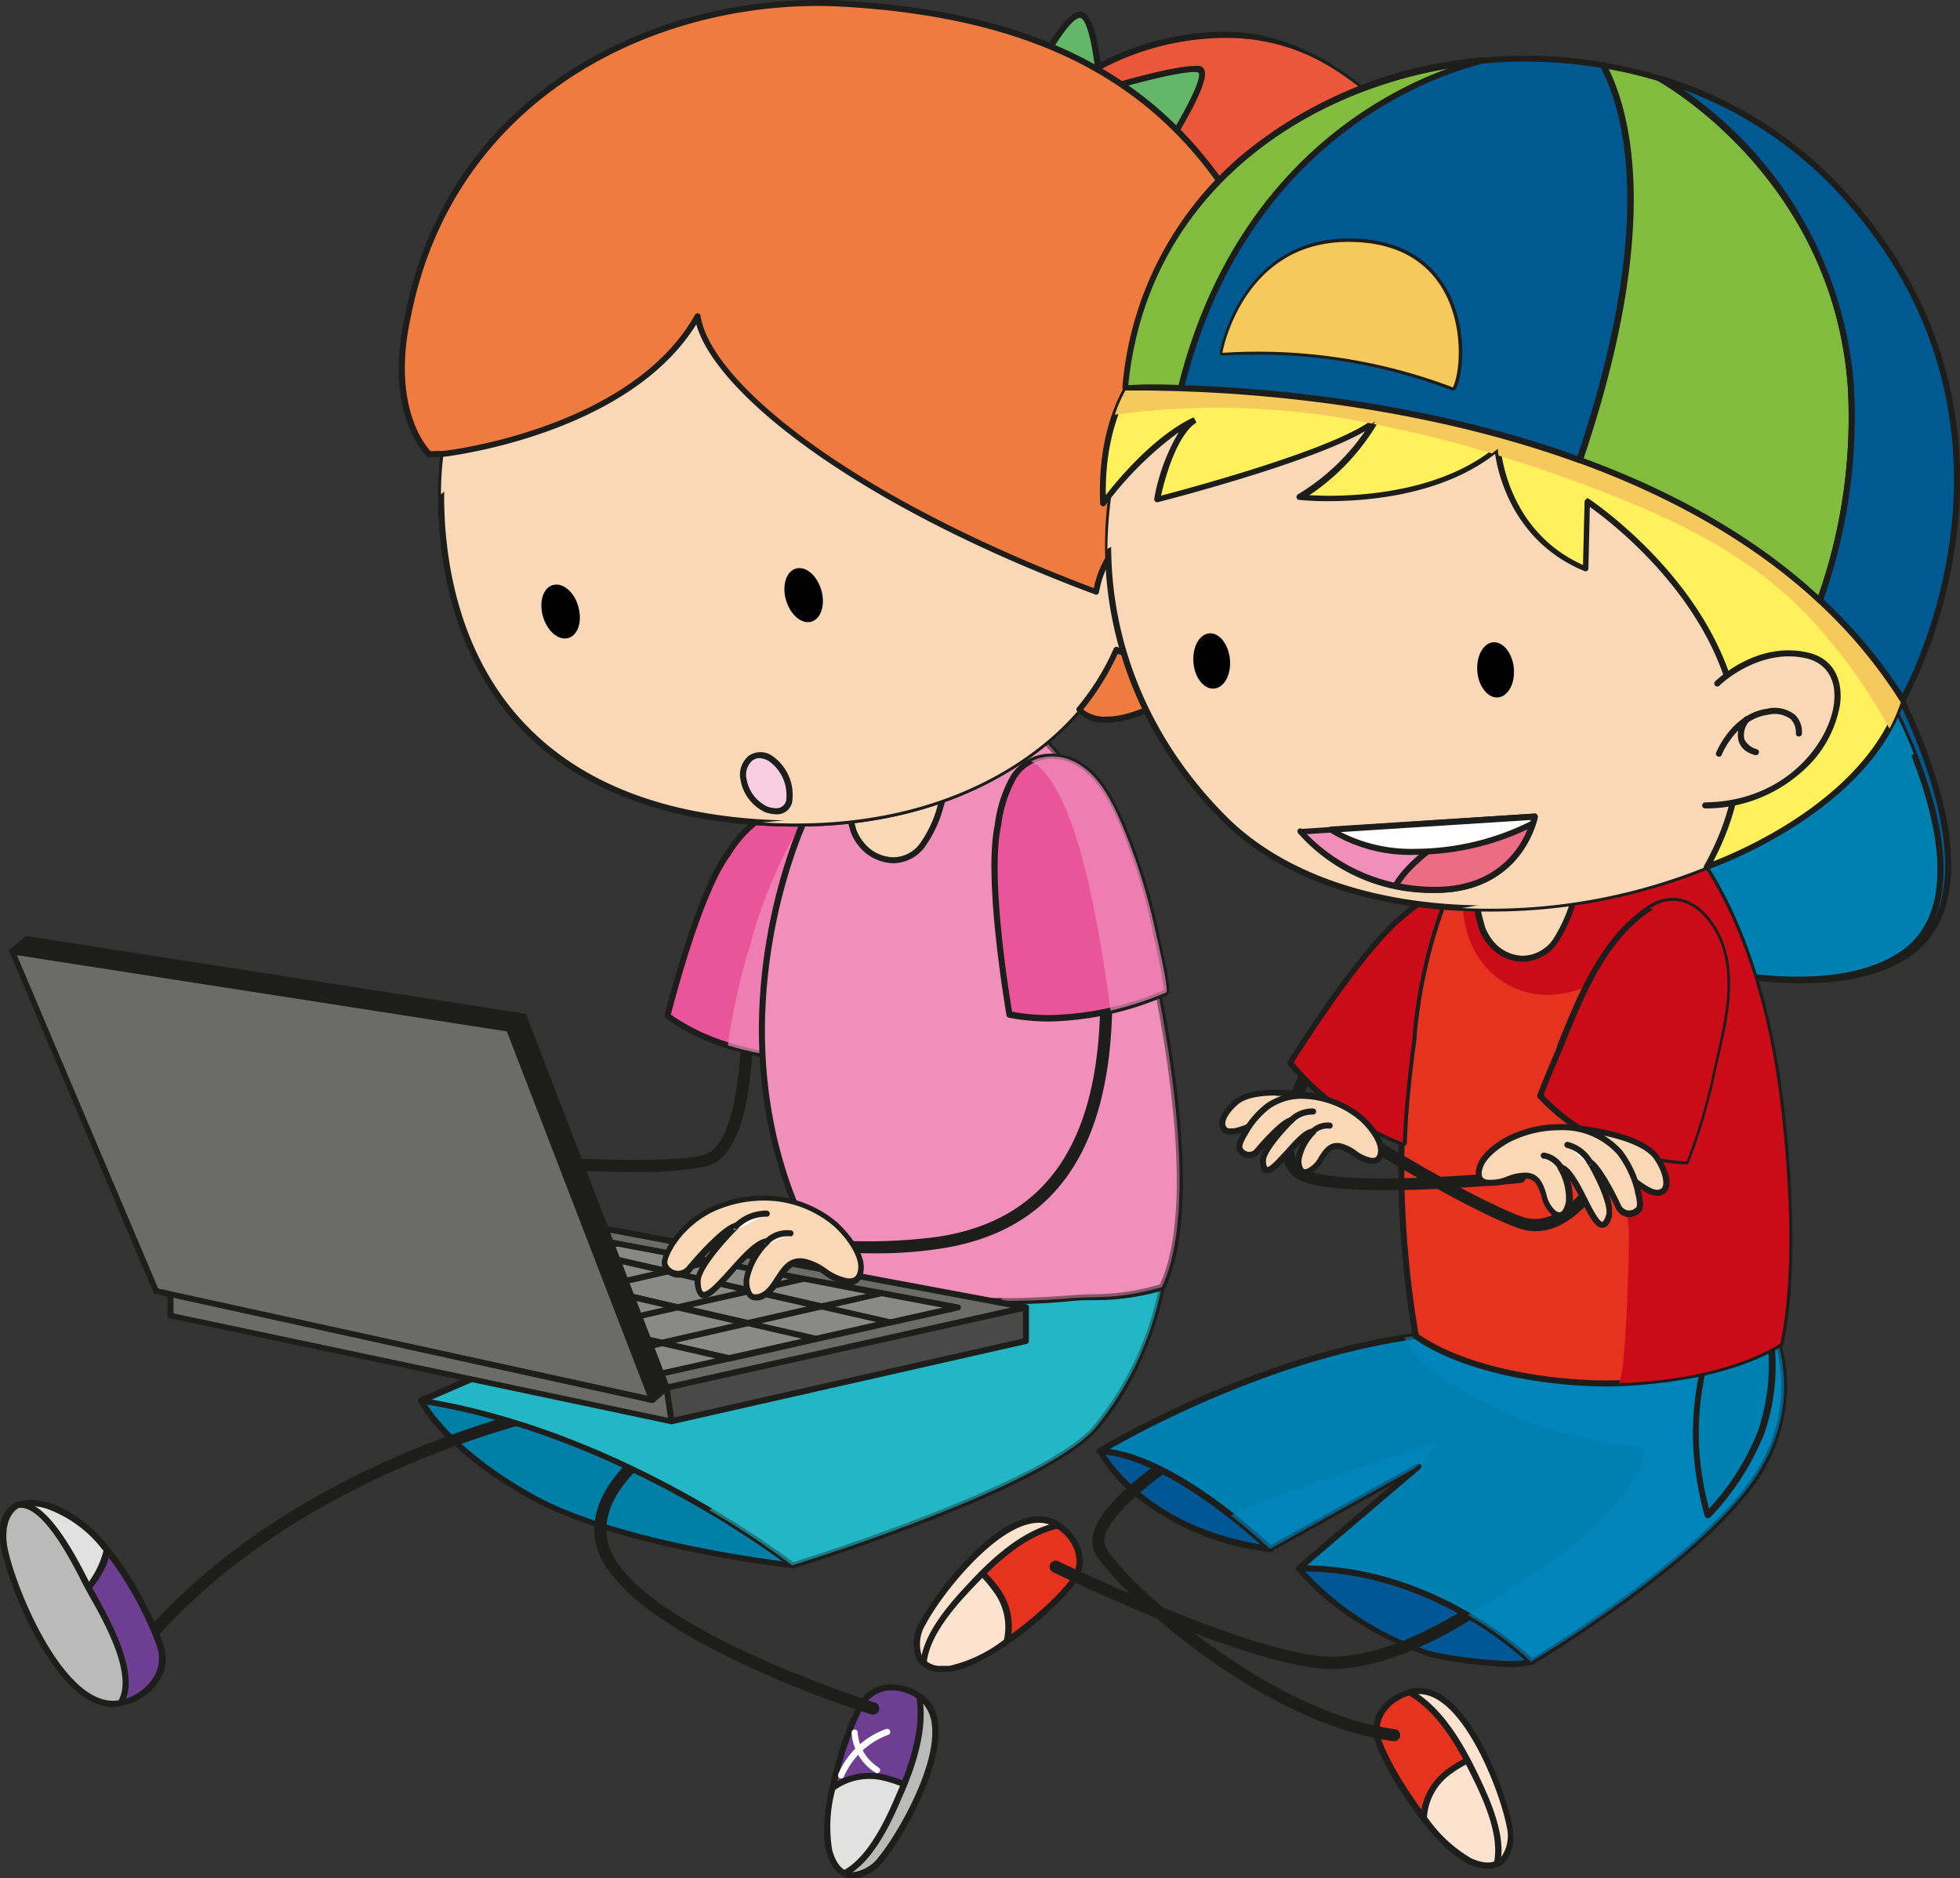 <svg xmlns="http://www.w3.org/2000/svg" width="200" height="191.62" viewBox="0 0 200 191.62">
  <rect x="0" y="0" width="200" height="191.62" fill="#333333" stroke="none"/>
  <defs>
    <style>
      .a {
        isolation: isolate;
      }

      .b {
        fill: #6d3e91;
      }

      .c {
        fill: #1d1d1b;
      }

      .d {
        fill: #e2e1e1;
      }

      .e {
        fill: #bbbaba;
      }

      .f {
        fill: #fff;
      }

      .g {
        fill: #007fa6;
      }

      .h {
        fill: #23b7c5;
      }

      .i {
        opacity: 0.6;
      }

      .i, .k, .m, .p {
        mix-blend-mode: multiply;
      }

      .j {
        fill: #ea5599;
      }

      .k {
        opacity: 0.7;
      }

      .l {
        fill: #f08fba;
      }

      .m {
        opacity: 0.5;
      }

      .n {
        fill: #f9d8b7;
      }

      .o {
        fill: #ea573b;
      }

      .q {
        fill: #ef7b40;
      }

      .r {
        fill: #64b769;
      }

      .s {
        fill: #6b6b6a;
      }

      .t {
        fill: #484948;
      }

      .u {
        fill: #898988;
      }

      .v {
        fill: #f8cfe2;
      }

      .w {
        fill: #005a91;
      }

      .x {
        fill: #0080b0;
      }

      .y {
        fill: #e5331f;
      }

      .z {
        fill: #fce3d0;
      }

      .aa {
        fill: #005794;
      }

      .ab {
        fill: #0087c1;
      }

      .ac {
        fill: #cc0b19;
      }

      .ad {
        fill: #fff15c;
      }

      .ae {
        fill: #f6c95c;
      }

      .af {
        fill: #81bc3e;
      }

      .ag {
        fill: #ed6c85;
      }
    </style>
  </defs>
  <g class="a">
    <g>
      <g>
        <g>
          <g>
            <g>
              <path class="b" d="M93.74,173l-.1-.06c-1.85-1.16-4.38-1.19-5.65.83-1.73,2.78-4.38,11.37-3.36,15.06,1,3.5,3.62,2.86,5.36.72C92.3,186.74,98.41,176,93.74,173Z"/>
              <path class="c" d="M87.05,191.62h0c-.74,0-2.07-.35-2.72-2.7-1-3.75,1.61-12.45,3.4-15.31A3.71,3.71,0,0,1,91,171.84a5.45,5.45,0,0,1,2.81.85l.12.08a4,4,0,0,1,1.76,2.84c.72,4.43-3.55,11.82-5.45,14.15A4.39,4.39,0,0,1,87.05,191.62ZM91,172.46a3.13,3.13,0,0,0-2.74,1.48c-1.69,2.71-4.31,11.28-3.33,14.82.41,1.46,1.15,2.25,2.13,2.25h0a3.89,3.89,0,0,0,2.7-1.64c1.85-2.27,6-9.42,5.32-13.66a3.34,3.34,0,0,0-1.5-2.43.2.2,0,0,0-.09-.06A4.79,4.79,0,0,0,91,172.46Z"/>
            </g>
            <g>
              <path class="d" d="M84.63,188.84a15.21,15.21,0,0,1,.31-6.42,6.29,6.29,0,0,1,5.32-1,11.87,11.87,0,0,1,3.6,1.5A31.64,31.64,0,0,1,90,189.56C88.25,191.7,85.6,192.34,84.63,188.84Z"/>
              <path class="c" d="M87.05,191.62c-.74,0-2.07-.35-2.72-2.7-.51-1.82-.11-4.57.3-6.56a.32.32,0,0,1,.12-.18,6.62,6.62,0,0,1,5.59-1.1,12.55,12.55,0,0,1,3.7,1.54.31.31,0,0,1,.11.38,32.58,32.58,0,0,1-3.92,6.76A4.39,4.39,0,0,1,87.05,191.62Zm-1.83-9a14.56,14.56,0,0,0-.3,6.15c.41,1.46,1.15,2.25,2.13,2.25a3.89,3.89,0,0,0,2.7-1.64A32.24,32.24,0,0,0,93.48,183a12.24,12.24,0,0,0-3.29-1.32A6,6,0,0,0,85.22,182.61Z"/>
            </g>
            <g>
              <path class="e" d="M91.82,183.15c-1,2.39-2.89,6.56-5.65,8,1.18.56,2.7-.2,3.82-1.57,2.29-2.81,8.37-13.5,3.8-16.51C94.44,176.37,93.08,180.25,91.82,183.15Z"/>
              <path class="c" d="M87,191.62h0a2.3,2.3,0,0,1-1-.21.31.31,0,0,1-.18-.28.28.28,0,0,1,.17-.27c2.7-1.39,4.53-5.58,5.5-7.84,1.16-2.65,2.61-6.57,2-9.91a.33.33,0,0,1,.13-.32.3.3,0,0,1,.34,0,4,4,0,0,1,1.72,2.87c.68,4.44-3.57,11.78-5.45,14.1A4.46,4.46,0,0,1,87,191.62Zm0-.61h0a3.92,3.92,0,0,0,2.73-1.64c1.83-2.25,6-9.37,5.33-13.62a3.78,3.78,0,0,0-.86-1.93c.33,3.3-1,6.93-2.12,9.45C91.17,185.41,89.5,189.25,87,191Z"/>
            </g>
          </g>
          <path class="f" d="M89.78,180.74a.32.32,0,0,0-.12-.41,4.58,4.58,0,0,1-2.14-3.58.32.32,0,0,0-.32-.3.31.31,0,0,0-.3.32,5.15,5.15,0,0,0,2.45,4.09.3.3,0,0,0,.42-.11Z"/>
          <path class="f" d="M90.82,176.82a.28.28,0,0,0,0-.22.29.29,0,0,0-.37-.21A8.31,8.31,0,0,0,85.54,181a.32.32,0,0,0,.15.42.31.31,0,0,0,.41-.15l.11-.23A7.9,7.9,0,0,1,90.63,177,.31.31,0,0,0,90.82,176.82Z"/>
        </g>
        <g>
          <path class="g" d="M45.2,142.24l-2.22.68s2.44,5,11.5,9.93,26.39,6.88,26.39,6.88-5.18-7.67-12.33-11.26S45.2,142.24,45.2,142.24Z"/>
          <path class="c" d="M80.87,160h0c-.19,0-17.51-2-26.52-6.92S42.8,143.26,42.7,143.06a.34.34,0,0,1,0-.26.31.31,0,0,1,.2-.17l2.22-.69a.32.32,0,0,1,.14,0c.16,0,16.32,2.69,23.43,6.26s12.39,11.29,12.44,11.36a.31.31,0,0,1-.25.49ZM43.44,143.1c.71,1.16,3.64,5.33,11.18,9.48,7.88,4.33,22.28,6.34,25.59,6.76-1.35-1.83-5.94-7.65-11.81-10.6-6.79-3.4-22-6-23.18-6.19Z"/>
        </g>
        <path class="c" d="M13.11,170.16a.67.67,0,0,1-.38-.13.63.63,0,0,1-.11-.87C30.24,146.6,62.19,142.05,62.51,142a.6.6,0,0,1,.69.53.61.61,0,0,1-.52.7c-.32,0-31.78,4.52-49.08,26.68A.62.62,0,0,1,13.11,170.16Z"/>
        <path class="c" d="M89.1,174.92a.57.57,0,0,1-.18,0c-1.1-.34-26.84-8.55-28.2-17.88s16.86-16,17.63-16.3a.61.61,0,0,1,.79.38.62.62,0,0,1-.37.79c-.19.06-18.06,6.5-16.83,15S89,173.63,89.29,173.71a.62.62,0,0,1,.4.78A.61.61,0,0,1,89.1,174.92Z"/>
        <g>
          <path class="h" d="M117,130.29l1.58,1a32.49,32.49,0,0,1-6.77,14.38c-5.43,6.2-30.93,14-30.93,14S63.75,146.21,43,142.92l40.55-17.57Z"/>
          <path class="c" d="M80.87,160a.32.32,0,0,1-.19-.07c-.17-.14-17.29-13.51-37.75-16.74a.33.33,0,0,1-.26-.27.31.31,0,0,1,.18-.32l40.56-17.57a.25.25,0,0,1,.17,0L117,130l.12.05,1.58,1a.31.31,0,0,1,.14.31c0,.08-1.42,8.33-6.85,14.53S82,159.7,81,160ZM44.06,142.79c19.22,3.37,35.27,15.37,36.87,16.59,2.13-.66,25.54-8.06,30.63-13.88a32.25,32.25,0,0,0,6.67-14l-1.35-.88-33.31-4.92Z"/>
        </g>
        <g class="i">
          <path class="h" d="M117,130.29l-33.46-4.94L75,129c6.35,5.87,17.24,7.89,25.06,9.13.65.11-15.18,9.34-22.89,13.36-1.61.84-3.2,1.71-4.8,2.58a81.62,81.62,0,0,1,8.46,5.63s25.5-7.82,30.93-14a32.49,32.49,0,0,0,6.77-14.38Z"/>
        </g>
        <path class="c" d="M64.6,119.56c-8.2,0-19.52-.87-20.18-.92a.62.62,0,0,1-.57-.67.59.59,0,0,1,.66-.56c.23,0,23,1.76,27.37.4,3.35-1,3.83-10.43,3.72-14a.62.62,0,0,1,.6-.63.6.6,0,0,1,.64.6c0,1.4.25,13.65-4.6,15.17A33,33,0,0,1,64.6,119.56Z"/>
        <g>
          <path class="j" d="M77.4,83.64a12.48,12.48,0,0,0-3.27,3.63c-2.66,3.79-5.27,13.4-6,16.37,4,2.89,9.21,4.19,14.29,4.39a54,54,0,0,0,2-8.9,47.86,47.86,0,0,0,.11-11.41,5.4,5.4,0,0,0-.44-1.63C82.94,83.56,80,82,77.4,83.64Z"/>
          <path class="c" d="M82.39,108.35h0c-4-.17-9.73-1.07-14.45-4.46a.3.3,0,0,1-.12-.33c.74-2.89,3.37-12.61,6.07-16.47l.17-.23a12,12,0,0,1,3.19-3.48,4.43,4.43,0,0,1,2.42-.74A5.36,5.36,0,0,1,84.34,86a5.79,5.79,0,0,1,.47,1.73,48.74,48.74,0,0,1-.11,11.48,54.51,54.51,0,0,1-2,9A.31.31,0,0,1,82.39,108.35Zm-13.94-4.84c4.47,3.13,9.87,4,13.71,4.21a54.84,54.84,0,0,0,1.93-8.64,48,48,0,0,0,.1-11.33,5.18,5.18,0,0,0-.41-1.54,4.76,4.76,0,0,0-4.13-2.95,3.76,3.76,0,0,0-2.08.64,11.72,11.72,0,0,0-3,3.31l-.16.23C71.8,91.13,69.25,100.42,68.45,103.51Z"/>
        </g>
        <g class="k">
          <path class="l" d="M84.5,87.72a5.4,5.4,0,0,0-.44-1.63A5.53,5.53,0,0,0,82,83.66a48,48,0,0,0-5.46,12.78,63.05,63.05,0,0,0-2.27,10.21A31,31,0,0,0,82.39,108a54,54,0,0,0,2-8.9A47.86,47.86,0,0,0,84.5,87.72Z"/>
        </g>
        <g>
          <path class="l" d="M83.91,129c7.34,3.86,16.66,4.15,25.08,3.49,3.54-.28,4.66.17,9.58-1.14,3.33-7,1.28-21.13-.17-28.91C114,78.73,101.88,66.38,91,71.13c-2.65,1.15-6.91,8.09-8.77,12.11,0,0-9.21,18.77-1.41,38.94A70.7,70.7,0,0,0,83.91,129Z"/>
          <path class="c" d="M102.39,133.06c-7.67,0-13.76-1.24-18.63-3.81a.33.33,0,0,1-.13-.13,73.21,73.21,0,0,1-3.06-6.83c-7.76-20.06,1.33-39,1.42-39.19,1.7-3.65,6.06-11,8.93-12.26a12,12,0,0,1,4.8-1c10.1,0,19.34,13.08,23,32.55,1.8,9.64,3.3,22.51.15,29.1a.29.29,0,0,1-.2.16,24.71,24.71,0,0,1-7.07,1c-.77,0-1.57,0-2.57.12C106.64,133,104.47,133.06,102.39,133.06Zm-18.25-4.31c4.76,2.48,10.73,3.69,18.25,3.69,2.06,0,4.22-.09,6.58-.27,1-.08,1.82-.11,2.59-.13a24,24,0,0,0,6.8-1c3-6.47,1.51-19.1-.26-28.59-3.59-19.16-12.58-32-22.38-32a11.25,11.25,0,0,0-4.55,1c-2.48,1.09-6.67,7.77-8.62,12-.1.19-9.06,18.9-1.4,38.7A68.67,68.67,0,0,0,84.14,128.75Z"/>
        </g>
        <g class="m">
          <path class="l" d="M118.4,102.42C114,78.73,101.88,66.38,91,71.13c-2.17.94-5.43,5.78-7.56,9.71a18.72,18.72,0,0,0,0,3.43c.23,2.3.75,5.07,2.63,6.67,4,3.46,7-.17,9.21-2.67.49-.55,4.73,16.84,5.66,24.85.72,6.23,1.76,13.12,1.25,19.6,2.29,0,4.57-.07,6.78-.25,3.54-.28,4.66.17,9.58-1.14C121.9,124.35,119.85,110.2,118.4,102.42Z"/>
        </g>
        <g>
          <path class="n" d="M96.85,75.23c-4,.64-7-.46-11.2.52.51,2.49.55,6.67,1.45,9a4.87,4.87,0,0,0,.77,1.33c1.57,1.91,4.47,2.41,6.28.1a13.48,13.48,0,0,0,1.94-4.28C96.39,81,96.68,76.54,96.85,75.23Z"/>
          <path class="c" d="M91.16,88.07h0a4.68,4.68,0,0,1-3.53-1.75,5.47,5.47,0,0,1-.82-1.42,24.87,24.87,0,0,1-1-5.73c-.14-1.24-.26-2.42-.45-3.35a.3.3,0,0,1,.23-.36A17.25,17.25,0,0,1,89.64,75c.73,0,1.44,0,2.15.06s1.41.06,2.13.06a18.42,18.42,0,0,0,2.89-.21.3.3,0,0,1,.35.34c-.06.45-.13,1.27-.22,2.19A35.06,35.06,0,0,1,96.38,82l-.09.27a12.71,12.71,0,0,1-1.9,4.11A4.06,4.06,0,0,1,91.16,88.07ZM86,76c.16.91.28,2,.4,3.12a24.81,24.81,0,0,0,1,5.57,4.28,4.28,0,0,0,.72,1.24,4,4,0,0,0,3,1.53A3.38,3.38,0,0,0,93.91,86a11.9,11.9,0,0,0,1.79-3.91l.09-.27a38.44,38.44,0,0,0,.54-4.44c.06-.7.12-1.33.17-1.8a18.7,18.7,0,0,1-2.58.16c-.73,0-1.44,0-2.15-.06s-1.41-.07-2.13-.07A17,17,0,0,0,86,76Z"/>
        </g>
        <g>
          <g>
            <path class="o" d="M105.15,12.16A27.11,27.11,0,0,1,125,3.57c13-.25,33.63,16.86,36.68,65.82a59.84,59.84,0,0,1-13,3.56s-1.34-11.43-3.81-14.82c.78,6.42-1.26,16.26-1.26,16.26l-5.85,2.3a61.7,61.7,0,0,0-1.36-9.64c-.54,6.81-.91,9.46-.91,9.46s-7.63,2.09-10.47.78C127.06,68.58,133.2,25.84,105.15,12.16Z"/>
            <path class="c" d="M127.71,78a7.12,7.12,0,0,1-2.83-.46.3.3,0,0,1-.16-.35c3.22-13.78,6-52.25-19.71-64.78a.31.31,0,0,1-.16-.22.31.31,0,0,1,.05-.26A27.8,27.8,0,0,1,125,3.25h.28c7.58,0,15.88,5.54,22.22,14.82C155.59,30,160.6,47.71,162,69.37a.3.3,0,0,1-.19.3,59.73,59.73,0,0,1-13,3.58.34.34,0,0,1-.24-.06.27.27,0,0,1-.11-.2c0-.11-1.11-9.27-3.08-13.49.38,6.35-1.37,14.87-1.39,15a.27.27,0,0,1-.18.22L137.88,77a.34.34,0,0,1-.28,0,.33.33,0,0,1-.15-.25,74.6,74.6,0,0,0-.91-7.63c-.44,5.28-.74,7.45-.74,7.47a.31.31,0,0,1-.23.26A36,36,0,0,1,127.71,78Zm-2.34-.92a7.35,7.35,0,0,0,2.34.3,35.22,35.22,0,0,0,7.5-1.14c.09-.74.43-3.55.88-9.24a.32.32,0,0,1,.28-.29.29.29,0,0,1,.32.23A57.41,57.41,0,0,1,138,76.25l5.31-2.08c.25-1.31,1.92-10.15,1.21-16a.32.32,0,0,1,.19-.33.31.31,0,0,1,.37.11c2.29,3.14,3.58,12.73,3.83,14.64a58.67,58.67,0,0,0,12.37-3.4c-1.69-26.34-12.66-65.32-36.08-65.32H125a27.25,27.25,0,0,0-19.32,8.19c11.79,5.92,18.86,17.52,21,34.49A96,96,0,0,1,125.37,77.11Z"/>
          </g>
          <g class="p">
            <path class="q" d="M134.1,64.83c.77-8.75,1.48-18-.8-26.63C130,25.78,123.38,12.52,111,7.44a23.53,23.53,0,0,0-5.89,4.72c28,13.68,21.91,56.42,19.87,65.13,1.7.78,5.1.35,7.57-.12A87.54,87.54,0,0,0,134.1,64.83Z"/>
          </g>
          <g>
            <path class="r" d="M105.13,8.47s3.52-7.12,5.1-7,2,7.75,2,7.75,8.4-2.53,10.11-2.15-4.16,9.23-4.16,9.23S114.61,11.19,105.13,8.47Z"/>
            <path class="c" d="M118.19,16.62a.34.34,0,0,1-.26-.14c0-.05-3.63-5.05-12.88-7.71a.31.31,0,0,1-.2-.17.3.3,0,0,1,0-.26c.6-1.2,3.64-7.16,5.34-7.16s2.19,5.46,2.33,7.65c1.54-.46,7.24-2.1,9.37-2.1a2.5,2.5,0,0,1,.53,0,.66.66,0,0,1,.48.42c.62,1.53-3.6,8-4.46,9.28A.26.26,0,0,1,118.19,16.62ZM105.57,8.28c7.91,2.35,11.61,6.29,12.6,7.5,2-3.07,4.5-7.49,4.16-8.35a.91.91,0,0,0-.44-.08c-2.33,0-9.49,2.15-9.56,2.17a.29.29,0,0,1-.27,0,.26.26,0,0,1-.13-.23c-.2-3.54-.91-7.4-1.72-7.46h0C109.26,1.79,107,5.48,105.57,8.28Z"/>
          </g>
          <g>
            <g>
              <path class="n" d="M125.41,55.77c-1.76-4.94-50.49-16.33-54.23-23.51-6.73,12-25.92,14-25.92,14S40.19,79.63,74.61,83.64c24.6,2.79,34.75-10.48,35.5-11.25a25.06,25.06,0,0,0,3.79-6.08C122.6,71,127.19,60.69,125.41,55.77Z"/>
              <path class="c" d="M81.23,84.33a56.26,56.26,0,0,1-6.65-.39c-10.4-1.21-18.27-5.21-23.36-11.89-8.4-11-6.28-25.66-6.26-25.8a.32.32,0,0,1,.27-.27c.19,0,19.11-2.19,25.69-13.88a.25.25,0,0,1,.27-.15.31.31,0,0,1,.27.17c2,3.75,17.21,8.91,30.68,13.46,12.18,4.11,22.7,7.66,23.56,10.08s.22,6.21-1.62,8.83a7.22,7.22,0,0,1-5.94,3.33h0a9.07,9.07,0,0,1-4.1-1.08,24.78,24.78,0,0,1-3.7,5.87,2.44,2.44,0,0,0-.19.21C107.1,76.28,98.2,84.33,81.23,84.33ZM45.54,46.57c-.23,1.9-1.49,15.07,6.17,25.11,5,6.54,12.71,10.46,22.94,11.65a57.22,57.22,0,0,0,6.58.38c16.72,0,25.47-7.9,28.45-11.3l.21-.23a25,25,0,0,0,3.73-6,.35.35,0,0,1,.18-.16.31.31,0,0,1,.25,0,8.65,8.65,0,0,0,4.09,1.16h0a6.63,6.63,0,0,0,5.44-3.06c1.73-2.47,2.38-6,1.54-8.27-.76-2.14-12.16-6-23.18-9.71-13.7-4.62-27.85-9.4-30.74-13.31C64.68,43.7,47.77,46.27,45.54,46.57Z"/>
            </g>
            <g>
              <path class="n" d="M125.41,55.77c-1.76-4.94-50.49-16.33-54.23-23.51-6.73,12-25.92,14-25.92,14S40.19,79.63,74.61,83.64c24.6,2.79,34.75-10.48,35.5-11.25a25.06,25.06,0,0,0,3.79-6.08C122.6,71,127.19,60.69,125.41,55.77Z"/>
              <path class="c" d="M81.23,84.33a56.26,56.26,0,0,1-6.65-.39c-10.4-1.21-18.27-5.21-23.36-11.89-8.4-11-6.28-25.66-6.26-25.8a.32.32,0,0,1,.27-.27c.19,0,19.11-2.19,25.69-13.88a.25.25,0,0,1,.27-.15.31.31,0,0,1,.27.17c2,3.75,17.21,8.91,30.68,13.46,12.18,4.11,22.7,7.66,23.56,10.08s.22,6.21-1.62,8.83a7.22,7.22,0,0,1-5.94,3.33h0a9.07,9.07,0,0,1-4.1-1.08,24.78,24.78,0,0,1-3.7,5.87,2.44,2.44,0,0,0-.19.21C107.1,76.28,98.2,84.33,81.23,84.33ZM45.54,46.57c-.23,1.9-1.49,15.07,6.17,25.11,5,6.54,12.71,10.46,22.94,11.65a57.22,57.22,0,0,0,6.58.38c16.72,0,25.47-7.9,28.45-11.3l.21-.23a25,25,0,0,0,3.73-6,.35.35,0,0,1,.18-.16.31.31,0,0,1,.25,0,8.65,8.65,0,0,0,4.09,1.16h0a6.63,6.63,0,0,0,5.44-3.06c1.73-2.47,2.38-6,1.54-8.27-.76-2.14-12.16-6-23.18-9.71-13.7-4.62-27.85-9.4-30.74-13.31C64.68,43.7,47.77,46.27,45.54,46.57Z"/>
            </g>
            <g class="p">
              <path class="n" d="M125.41,55.77c-1.76-4.94-50.49-16.33-54.23-23.51-6.73,12-25.92,14-25.92,14A32.64,32.64,0,0,0,45,50.44a18.52,18.52,0,0,1,5.79-3.63,35.23,35.23,0,0,1,18.86-2.47c10.59,1.81,24.55,9.37,28.89,19.88,4.51,10.94-4.47,17.14-14.35,18.87-2,.35-4.15.62-6.39.82,22.28,1.36,31.6-10.79,32.31-11.52a25.06,25.06,0,0,0,3.79-6.08C122.6,71,127.19,60.69,125.41,55.77Z"/>
            </g>
            <g>
              <path class="q" d="M127.65,23.68C119.45,8.4,106.18,1.64,86.51.4S46.08,9.85,41.64,32.18c-2.23,10,2.14,14.17,2.14,14.17l1.48-.06s19.19-2.08,25.92-14c1,6.79,15.42,18.68,40.67,28.14,1.7-9.27,11.8-7.32,12.2-1.39.34,5.22-3.15,9.94-10.15,7.3a25.06,25.06,0,0,1-3.79,6.08s2.25,3.17,10-1.6S138.14,44.81,127.65,23.68Z"/>
              <path class="c" d="M112.91,73.73h0a3.67,3.67,0,0,1-3-1.16.3.3,0,0,1,0-.39,25,25,0,0,0,3.73-6A.31.31,0,0,1,114,66c3.3,1.24,6.13.87,7.9-1a8,8,0,0,0,1.83-6,5.32,5.32,0,0,0-5.45-4.72c-2.42,0-5.3,1.62-6.14,6.15a.3.3,0,0,1-.15.21.27.27,0,0,1-.26,0C87.23,51.5,73,40.07,71.05,33.09,64,44.45,45.48,46.58,45.3,46.6l-1.51.06a.39.39,0,0,1-.23-.09c-.18-.17-4.46-4.38-2.23-14.46C45.74,9.93,65.66,0,83.43,0c1,0,2.07,0,3.1.1,20.62,1.3,33.39,8.52,41.39,23.43,10.53,21.22.46,42.52-7.67,47.53C117.37,72.83,114.9,73.73,112.91,73.73Zm-2.38-1.34a3.53,3.53,0,0,0,2.38.72h0c1.88,0,4.24-.87,7-2.58,3.54-2.18,8.15-8.35,10.47-17.23a41.76,41.76,0,0,0-3-29.49C119.49,9.12,106.88,2,86.49.71c-1-.06-2-.1-3.06-.1-17.52,0-37.15,9.78-41.49,31.63-2,9,1.37,13.14,2,13.79L45.25,46c.17,0,19.09-2.19,25.67-13.88a.31.31,0,0,1,.32-.15.32.32,0,0,1,.25.26c1,6.68,15.11,18.34,40.12,27.77,1-4.63,4.07-6.28,6.68-6.28A5.92,5.92,0,0,1,124.35,59a8.6,8.6,0,0,1-2,6.44c-1.89,2-4.86,2.49-8.3,1.27A26.81,26.81,0,0,1,110.53,72.39Z"/>
            </g>
          </g>
        </g>
        <g>
          <path class="c" d="M115.77,64.9a.29.29,0,0,1-.24-.26c0-.16-.27-4,2.48-5.78a3,3,0,0,1,2.59-.62,2.26,2.26,0,0,1,1.33,1.29.29.29,0,0,1-.16.37.3.3,0,0,1-.38-.17,1.69,1.69,0,0,0-1-.95,2.5,2.5,0,0,0-2.09.55c-2.47,1.65-2.23,5.23-2.23,5.27a.29.29,0,0,1-.26.3Z"/>
          <path class="c" d="M118,63.29a2,2,0,0,1-1-.48,2.48,2.48,0,0,1-.51-2.25.28.28,0,0,1,.33-.23.27.27,0,0,1,.23.32,1.94,1.94,0,0,0,.35,1.75,1.78,1.78,0,0,0,1.42.32.28.28,0,1,1,.13.55A2.75,2.75,0,0,1,118,63.29Z"/>
        </g>
        <path class="c" d="M89.24,127.87c-1.92,0-4-.1-6.38-.29a.61.61,0,0,1-.57-.66.63.63,0,0,1,.67-.57,54.8,54.8,0,0,0,12.68-.16c11.91-1.79,17.32-10.81,16.56-27.57a85.36,85.36,0,0,0-1.08-9.07c-.12-.73-.23-1.45-.34-2.18a.62.62,0,0,1,.52-.7.6.6,0,0,1,.7.52c.11.72.23,1.45.34,2.17a86.87,86.87,0,0,1,1.09,9.2c.8,17.51-5,27-17.61,28.85A43,43,0,0,1,89.24,127.87Z"/>
        <g>
          <path class="j" d="M103.39,79.33a14,14,0,0,0-1.63,5.13c-1,5,.7,15.77,1.25,19.07,5.24,1,10.89-.1,16-2.24.38-.16-1-5.82-1.11-6.43a60.8,60.8,0,0,0-3.07-10c-1.09-2.6-2.44-5.75-5.1-7.11A4.76,4.76,0,0,0,103.39,79.33Z"/>
          <path class="c" d="M107.09,104.22h0a21.46,21.46,0,0,1-4.14-.39.32.32,0,0,1-.25-.25c-.53-3.22-2.21-14.12-1.24-19.18l.05-.3a13.56,13.56,0,0,1,1.61-4.93,4.84,4.84,0,0,1,4.18-2.28,5.74,5.74,0,0,1,2.55.62c2.79,1.43,4.21,4.8,5.23,7.26a60.78,60.78,0,0,1,3.09,10l0,.19c1.49,6.34,1.21,6.46.89,6.6A31.57,31.57,0,0,1,107.09,104.22Zm-3.81-1a20.61,20.61,0,0,0,3.81.34h0a30.82,30.82,0,0,0,11.65-2.54c0-.3-.08-1.47-1.13-5.94l0-.18a61.1,61.1,0,0,0-3-9.93c-1-2.37-2.36-5.63-5-7a5,5,0,0,0-2.26-.55,4.2,4.2,0,0,0-3.65,2,13,13,0,0,0-1.53,4.72l-.06.3C101.14,89.37,102.71,99.83,103.28,103.26Z"/>
        </g>
        <g class="k">
          <path class="l" d="M117.87,94.86a60.8,60.8,0,0,0-3.07-10c-1.09-2.6-2.44-5.75-5.1-7.11a5,5,0,0,0-4.48-.09c4.72,2.61,7,17.25,8.1,25.45a35,35,0,0,0,5.66-1.85C119.36,101.13,118,95.47,117.87,94.86Z"/>
        </g>
        <g>
          <g>
            <polygon class="s" points="18.72 129.25 17.39 130.49 17.4 134.2 68.52 144.99 68.5 140.77 18.72 129.25"/>
            <path class="c" d="M68.52,145.3h-.06L17.34,134.5a.31.31,0,0,1-.25-.3l0-3.71a.3.3,0,0,1,.11-.23L18.51,129a.29.29,0,0,1,.28-.07l49.78,11.52a.31.31,0,0,1,.24.3l0,4.22a.3.3,0,0,1-.31.31ZM17.71,134l50.5,10.66,0-3.59L18.81,129.59l-1.11,1Z"/>
          </g>
          <g>
            <polygon class="t" points="100.22 133.63 104.68 133.39 104.7 136.81 68.52 144.99 68.01 141.58 100.22 133.63"/>
            <path class="c" d="M68.52,145.3a.31.31,0,0,1-.18-.05.35.35,0,0,1-.12-.21l-.51-3.41a.3.3,0,0,1,.23-.35l32.21-7.95,4.52-.25a.39.39,0,0,1,.23.09.29.29,0,0,1,.09.22l0,3.42a.32.32,0,0,1-.24.3L68.59,145.3Zm-.16-3.49.42,2.81,35.61-8.06,0-2.85-4.13.23Z"/>
          </g>
          <g>
            <polygon class="s" points="58.13 124.69 17.39 130.49 68.01 141.58 104.68 133.39 58.13 124.69"/>
            <path class="c" d="M68,141.89H68L17.32,130.79a.31.31,0,0,1-.25-.31.32.32,0,0,1,.27-.3l40.75-5.8h.1l46.55,8.7a.31.31,0,0,1,0,.61l-36.67,8.19ZM19.12,130.55,68,141.26l35.13-7.85-45-8.41Z"/>
          </g>
          <g>
            <g>
              <polygon class="u" points="60.35 135.38 67.54 137.03 76.32 135.03 69.13 133.38 60.35 135.38"/>
              <path class="c" d="M67.54,137.34h-.06l-7.2-1.65a.31.31,0,0,1,0-.6l8.78-2a.17.17,0,0,1,.14,0l7.19,1.64a.31.31,0,0,1,0,.61l-8.78,2Zm-5.8-2,5.8,1.33,7.4-1.68-5.81-1.34Z"/>
            </g>
            <g>
              <polygon class="u" points="90.83 134.92 97.72 133.38 89.93 131.92 83.82 133.32 90.83 134.92"/>
              <path class="c" d="M90.83,135.23h-.08l-7-1.6a.32.32,0,0,1-.24-.3.29.29,0,0,1,.24-.3l6.1-1.4H90l7.8,1.46a.29.29,0,0,1,.25.3.3.3,0,0,1-.24.3l-6.9,1.54Zm-5.62-1.91,5.62,1.28,5.35-1.19-6.25-1.17Z"/>
            </g>
            <g>
              <polygon class="u" points="76.63 131.67 69.13 133.38 76.32 135.03 83.82 133.32 76.63 131.67"/>
              <path class="c" d="M76.32,135.33h-.06l-7.2-1.65a.32.32,0,0,1-.24-.3.3.3,0,0,1,.24-.3l7.5-1.71h.14L83.89,133a.29.29,0,0,1,.24.3.32.32,0,0,1-.24.3l-7.5,1.71Zm-5.8-2,5.8,1.33,6.12-1.39L76.63,132Z"/>
            </g>
            <g>
              <polygon class="u" points="76.32 135.03 83.24 136.61 90.83 134.92 83.82 133.32 76.32 135.03"/>
              <path class="c" d="M83.24,136.92h-.06l-6.92-1.58a.31.31,0,0,1,0-.61l7.5-1.7a.29.29,0,0,1,.13,0l7,1.6a.31.31,0,0,1,0,.6l-7.58,1.69ZM77.71,135l5.54,1.27,6.17-1.39-5.6-1.28Z"/>
            </g>
            <g>
              <polygon class="u" points="51.82 133.42 45.16 134.94 53.69 136.89 60.35 135.38 51.82 133.42"/>
              <path class="c" d="M53.69,137.2h-.07l-8.52-2a.31.31,0,0,1-.24-.3.3.3,0,0,1,.24-.3l6.66-1.52h.13l8.53,2a.31.31,0,0,1,0,.6l-6.65,1.52Zm-7.14-2.26,7.14,1.64,5.28-1.2-7.15-1.64Z"/>
            </g>
            <g>
              <polygon class="u" points="53.69 136.89 60.89 138.54 67.54 137.03 60.35 135.38 53.69 136.89"/>
              <path class="c" d="M60.89,138.86h-.07l-7.2-1.65a.31.31,0,0,1-.23-.31.3.3,0,0,1,.23-.29l6.66-1.52a.17.17,0,0,1,.14,0l7.19,1.65a.31.31,0,0,1,0,.6L61,138.85Zm-5.81-2,5.81,1.33,5.27-1.2-5.81-1.33Z"/>
            </g>
            <g>
              <polygon class="u" points="43.04 131.4 36.38 132.93 45.16 134.94 51.82 133.42 43.04 131.4"/>
              <path class="c" d="M45.16,135.25H45.1l-8.79-2a.31.31,0,0,1,0-.61L43,131.1h.14l8.78,2a.32.32,0,0,1,.24.3.3.3,0,0,1-.24.3l-6.66,1.52Zm-7.39-2.32,7.39,1.69,5.28-1.2L43,131.73Z"/>
            </g>
            <g>
              <polygon class="u" points="69.13 133.38 76.63 131.67 68.1 129.71 60.6 131.42 69.13 133.38"/>
              <path class="c" d="M69.13,133.68h-.07l-8.53-2a.31.31,0,0,1-.24-.3.3.3,0,0,1,.24-.3l7.5-1.71h.14l8.53,2a.3.3,0,0,1,.24.3.31.31,0,0,1-.24.3l-7.5,1.71ZM62,131.42l7.14,1.64,6.12-1.39L68.1,130Z"/>
            </g>
            <g>
              <polygon class="u" points="51.82 133.42 60.35 135.38 69.13 133.38 60.6 131.42 51.82 133.42"/>
              <path class="c" d="M60.35,135.68h-.07l-8.52-2a.29.29,0,0,1-.24-.3.31.31,0,0,1,.24-.3l8.77-2a.17.17,0,0,1,.14,0l8.53,2a.3.3,0,0,1,.24.3.32.32,0,0,1-.24.3l-8.78,2Zm-7.14-2.26,7.14,1.64,7.39-1.68-7.14-1.64Z"/>
            </g>
            <g>
              <polygon class="u" points="68.1 129.71 59.32 127.69 51.82 129.41 60.6 131.42 68.1 129.71"/>
              <path class="c" d="M60.6,131.73h-.07l-8.78-2a.31.31,0,0,1,0-.61l7.5-1.7a.17.17,0,0,1,.14,0l8.78,2a.31.31,0,0,1,0,.6l-7.5,1.71Zm-7.39-2.32,7.39,1.69,6.12-1.39-7.4-1.7Z"/>
            </g>
            <g>
              <polygon class="u" points="60.6 131.42 51.82 129.41 43.04 131.4 51.82 133.42 60.6 131.42"/>
              <path class="c" d="M51.82,133.73h-.06l-8.79-2a.31.31,0,0,1-.24-.31.32.32,0,0,1,.24-.3l8.78-2h.14l8.78,2a.31.31,0,0,1,0,.6l-8.78,2Zm-7.4-2.32,7.4,1.7,7.39-1.69-7.39-1.7Z"/>
            </g>
            <g>
              <polygon class="u" points="76.32 135.03 67.54 137.03 74.37 138.59 83.24 136.61 76.32 135.03"/>
              <path class="c" d="M74.37,138.9H74.3l-6.82-1.57a.3.3,0,0,1-.24-.3.29.29,0,0,1,.24-.3l8.78-2h.13l6.93,1.59a.3.3,0,0,1,.23.3.29.29,0,0,1-.24.3l-8.87,2ZM68.93,137l5.44,1.25,7.47-1.67-5.52-1.27Z"/>
            </g>
            <g>
              <polygon class="u" points="36.38 132.93 32.44 133.83 41.43 135.79 45.16 134.94 36.38 132.93"/>
              <path class="c" d="M41.43,136.1h-.07l-9-2a.32.32,0,0,1-.24-.3.3.3,0,0,1,.24-.31l3.93-.9h.14l8.78,2a.31.31,0,0,1,0,.6l-3.73.85Zm-7.57-2.28,7.57,1.66,2.35-.54-7.4-1.69Z"/>
            </g>
            <g>
              <polygon class="u" points="45.16 134.94 41.43 135.79 50.16 137.7 53.69 136.89 45.16 134.94"/>
              <path class="c" d="M50.16,138h-.07l-8.73-1.91a.3.3,0,0,1-.24-.3.31.31,0,0,1,.24-.3l3.74-.85h.13l8.54,2a.3.3,0,0,1,.24.29.33.33,0,0,1-.24.31l-3.55.8Zm-7.31-2.22,7.31,1.59,2.15-.49-7.15-1.63Z"/>
            </g>
            <g>
              <polygon class="u" points="53.69 136.89 50.16 137.7 57.51 139.31 60.89 138.54 53.69 136.89"/>
              <path class="c" d="M57.51,139.62h-.06L50.09,138a.3.3,0,0,1-.24-.3.31.31,0,0,1,.24-.3l3.53-.8h.15L61,138.25a.29.29,0,0,1,.24.29.32.32,0,0,1-.24.31l-3.37.77Zm-5.94-1.92,5.94,1.3,2-.46-5.81-1.33Z"/>
            </g>
            <g>
              <polygon class="u" points="83.82 133.32 89.93 131.92 82.01 130.44 76.63 131.67 83.82 133.32"/>
              <path class="c" d="M83.82,133.63h-.06L76.56,132a.31.31,0,0,1-.24-.3.3.3,0,0,1,.24-.3l5.38-1.23h.12L90,131.62a.32.32,0,0,1,.26.3.31.31,0,0,1-.24.3l-6.11,1.4Zm-5.8-2,5.8,1.33L88.41,132,82,130.76Z"/>
            </g>
            <g>
              <polygon class="u" points="57.51 139.31 64.4 140.82 67.65 140.09 60.89 138.54 57.51 139.31"/>
              <path class="c" d="M64.4,141.13h-.07l-6.88-1.5a.32.32,0,0,1-.25-.3.31.31,0,0,1,.24-.31l3.38-.76a.15.15,0,0,1,.13,0l6.77,1.54a.31.31,0,0,1,0,.61l-3.25.72Zm-5.47-1.82,5.47,1.2,1.85-.42-5.36-1.23Z"/>
            </g>
            <g>
              <polygon class="u" points="60.89 138.54 67.65 140.09 74.37 138.59 67.54 137.03 60.89 138.54"/>
              <path class="c" d="M67.65,140.4h-.07l-6.76-1.55a.32.32,0,0,1-.24-.31.3.3,0,0,1,.24-.29l6.66-1.52a.15.15,0,0,1,.13,0l6.83,1.56a.31.31,0,0,1,.24.31.32.32,0,0,1-.24.3l-6.72,1.5Zm-5.38-1.86,5.38,1.24L73,138.59l-5.43-1.24Z"/>
            </g>
            <g>
              <polygon class="u" points="25.74 130.48 36.38 132.93 43.04 131.4 33.94 129.32 43.04 131.4 51.82 129.41 43.08 127.4 51.82 129.41 59.32 127.69 51.84 125.98 18.39 130.74 32.44 133.83 36.38 132.93 25.74 130.48"/>
              <path class="c" d="M32.44,134.13h-.06l-14.06-3.08a.32.32,0,0,1-.24-.32.32.32,0,0,1,.27-.29l33.45-4.77h.11l7.48,1.72a.3.3,0,0,1,.24.29.31.31,0,0,1-.24.31l-7.5,1.71h0l-8.78,2h0l-6.66,1.52h0l-3.94.9Zm-12.31-3.32,12.31,2.7,2.56-.58-9.33-2.14a.31.31,0,0,1-.24-.31v-.06a.33.33,0,0,1,.38-.24l10.57,2.43,5.27-1.21-7.77-1.78a.3.3,0,0,1-.25-.29s0-.05,0-.08A.32.32,0,0,1,34,129l9,2.07,7.39-1.69L43,127.71a.3.3,0,0,1-.18-.13Zm24.18-3.44,7.51,1.72,6.12-1.4-6.11-1.39Z"/>
            </g>
            <g>
              <polygon class="u" points="76.63 131.67 82.01 130.44 72.6 128.68 68.1 129.71 76.63 131.67"/>
              <path class="c" d="M76.63,132h-.07L68,130a.31.31,0,0,1-.24-.3.3.3,0,0,1,.24-.3l4.51-1h.12l9.4,1.76a.3.3,0,0,1,.25.3.29.29,0,0,1-.24.3L76.7,132Zm-7.14-2.27,7.14,1.64,3.85-.88L72.61,129Z"/>
            </g>
            <g>
              <polygon class="u" points="68.1 129.71 72.6 128.68 62.93 126.88 59.32 127.69 68.1 129.71"/>
              <path class="c" d="M68.1,130H68l-8.78-2a.31.31,0,0,1-.24-.31.3.3,0,0,1,.24-.29l3.61-.83H63l9.68,1.81a.31.31,0,0,1,.25.3.28.28,0,0,1-.24.3l-4.5,1Zm-7.39-2.32,7.39,1.69,3-.68-8.15-1.52Z"/>
            </g>
            <g>
              <polygon class="u" points="62.93 126.88 55.42 125.47 51.84 125.98 59.32 127.69 62.93 126.88"/>
              <path class="c" d="M59.32,128h-.07l-7.48-1.72a.31.31,0,0,1-.24-.31.33.33,0,0,1,.27-.3l3.58-.51h.1l7.5,1.41a.32.32,0,0,1,.26.3.3.3,0,0,1-.25.3l-3.6.83Zm-5.79-2,5.79,1.33,2.09-.48-6-1.12Z"/>
            </g>
          </g>
          <g>
            <polygon class="c" points="68.01 141.58 53.41 103.71 2.72 95.81 1.25 97.06 17.39 130.49 66.55 142.82 68.01 141.58"/>
            <path class="c" d="M66.55,143.13h-.08L17.31,130.79a.29.29,0,0,1-.2-.16L1,97.19a.32.32,0,0,1,.07-.37l1.47-1.24a.3.3,0,0,1,.24-.07l50.7,7.9a.3.3,0,0,1,.24.19l14.6,37.87a.29.29,0,0,1-.09.34l-1.46,1.24A.27.27,0,0,1,66.55,143.13ZM17.6,130.23l48.87,12.25,1.17-1L53.19,104,2.81,96.14l-1.17,1Z"/>
          </g>
          <g>
            <polygon class="s" points="66.55 142.82 51.95 104.95 1.25 97.06 15.92 131.73 66.55 142.82"/>
            <path class="c" d="M66.55,143.13h-.07L15.86,132a.31.31,0,0,1-.22-.18L1,97.18a.32.32,0,0,1,0-.31.33.33,0,0,1,.29-.12l50.7,7.9a.31.31,0,0,1,.24.19l14.6,37.87a.31.31,0,0,1,0,.31A.32.32,0,0,1,66.55,143.13ZM16.14,131.46l49.91,10.93L51.72,105.23l-50-7.78Z"/>
          </g>
        </g>
        <g>
          <g>
            <path class="n" d="M87.87,129.34c0-1.57-1.52-3.49-2.64-4.46a11.26,11.26,0,0,0-8.16-2.61,12.45,12.45,0,0,0-4.65,1.24A10.24,10.24,0,0,0,68.55,127c-.23.4-1,1.64-.69,2.23a1.44,1.44,0,0,0,2.41.33s3.48-4.17,4.85-4.42c0,0-4.07,4-4,5.76.22,4.46,4.81-4.16,7.13-4.19a7.38,7.38,0,0,0-2.06,3.74s-.31,2.44,1.41,1.86,2.1-4,4.42-3.57c1.57.29,2.76,1.87,4.42,2.07C87.43,130.89,87.84,130.3,87.87,129.34Z"/>
            <path class="c" d="M77.13,132.68a1.08,1.08,0,0,1-.83-.37,2.75,2.75,0,0,1-.39-1.93,7.46,7.46,0,0,1,1.19-2.79,22,22,0,0,0-2.28,2.33c-1.41,1.57-2.31,2.54-3,2.54s-.92-1.18-.94-1.57c0-.93.92-2.38,1.94-3.64-.81.81-1.64,1.73-2.26,2.48a1.76,1.76,0,0,1-2.93-.38c-.32-.62.15-1.58.65-2.44l.06-.09a10.4,10.4,0,0,1,4-3.58A13.24,13.24,0,0,1,77,122a11.7,11.7,0,0,1,8.39,2.68c1,.92,2.81,2.93,2.75,4.71-.05,1.52-1,1.75-1.49,1.75h0l-.27,0A5.84,5.84,0,0,1,84,130a5.72,5.72,0,0,0-2-.95c-1.13-.22-1.68.64-2.33,1.64a4.17,4.17,0,0,1-1.94,1.91A1.9,1.9,0,0,1,77.13,132.68Zm1.14-6.31a.33.33,0,0,1,.29.2.31.31,0,0,1-.08.35,7,7,0,0,0-2,3.56,2.29,2.29,0,0,0,.25,1.42c.16.18.41.2.76.08.69-.22,1.14-.92,1.62-1.66.69-1.07,1.42-2.19,3-1.9a6,6,0,0,1,2.18,1,5.4,5.4,0,0,0,2.21,1h.2c.23,0,.84,0,.88-1.15,0-1.44-1.5-3.31-2.55-4.22a11,11,0,0,0-7.93-2.53,12.21,12.21,0,0,0-4.51,1.19,9.93,9.93,0,0,0-3.76,3.36l-.06.1q-.84,1.42-.63,1.83a1.17,1.17,0,0,0,1.92.26c.35-.43,3.58-4.25,5-4.51a.3.3,0,0,1,.33.16.32.32,0,0,1,0,.36c-1.11,1.1-4,4.24-3.89,5.53,0,.6.15,1,.32,1,.5,0,1.66-1.3,2.59-2.33,1.37-1.54,2.79-3.12,3.91-3.14Z"/>
          </g>
          <g>
            <path class="f" d="M78.26,123.82a4.31,4.31,0,0,0-3.14,1.29C73.78,126.37,78.26,123.82,78.26,123.82Z"/>
            <path class="c" d="M75.12,125.42a.3.3,0,0,1-.23-.1.31.31,0,0,1,0-.44,4.69,4.69,0,0,1,3.38-1.37.3.3,0,0,1,.27.34.29.29,0,0,1-.33.28,4,4,0,0,0-2.9,1.2A.29.29,0,0,1,75.12,125.42Z"/>
          </g>
          <g>
            <path class="f" d="M80.71,125.82a3,3,0,0,0-2.44.86C77.07,127.67,80.71,125.82,80.71,125.82Z"/>
            <path class="c" d="M78.27,127a.34.34,0,0,1-.24-.11.3.3,0,0,1,0-.43,3.22,3.22,0,0,1,2.71-.93.31.31,0,0,1,.22.37.32.32,0,0,1-.38.23,2.7,2.7,0,0,0-2.16.81A.36.36,0,0,1,78.27,127Z"/>
          </g>
        </g>
        <g>
          <g>
            <path class="b" d="M12.81,173.61l.13,0c2.41-.83,4.28-3.11,3.37-5.74-1.26-3.6-5.59-12.47-11.44-14.2-4.06-1.2-5,1.38-4.37,4.51C1.39,162.3,6.71,175.7,12.81,173.61Z"/>
            <path class="c" d="M11.52,174.14h0C5.59,174.14.92,161.58.2,158.21c-.39-1.82-.21-3.31.52-4.2S3,152.76,5,153.33c6.07,1.8,10.47,11,11.65,14.4,1,2.86-1,5.25-3.56,6.14l-.15,0A4.28,4.28,0,0,1,11.52,174.14Zm-8.47-20.5a2.23,2.23,0,0,0-1.85.75,4.51,4.51,0,0,0-.4,3.69c.91,4.25,5.59,15.44,10.72,15.45h0a3.51,3.51,0,0,0,1.19-.21l.13,0c2.23-.78,4-2.86,3.18-5.34-1.16-3.32-5.43-12.29-11.24-14A6.3,6.3,0,0,0,3.05,153.64Z"/>
          </g>
          <g>
            <path class="d" d="M3.45,166a15.71,15.71,0,0,0,3.9-2.4,9.29,9.29,0,0,0,3.54-5.42,13.17,13.17,0,0,0-6-4.51c-4.06-1.2-5,1.38-4.37,4.51A36.78,36.78,0,0,0,3.45,166Z"/>
            <path class="c" d="M3.45,166.27a.34.34,0,0,1-.28-.17,38.1,38.1,0,0,1-3-7.89c-.39-1.82-.21-3.31.52-4.2S3,152.76,5,153.33a13.36,13.36,0,0,1,6.17,4.61.31.31,0,0,1,.07.24c-.34,2.39-2.16,4.38-3.63,5.62a16.62,16.62,0,0,1-4,2.44Zm-.4-12.63a2.23,2.23,0,0,0-1.85.75,4.51,4.51,0,0,0-.4,3.69,36.5,36.5,0,0,0,2.8,7.48,16.29,16.29,0,0,0,3.56-2.23,9.41,9.41,0,0,0,3.4-5.1,12.58,12.58,0,0,0-5.78-4.3A6.3,6.3,0,0,0,3.05,153.64Z"/>
          </g>
          <g>
            <path class="e" d="M8.83,161.57c-.7-1.34-4.07-8.46-7-8-1.35.68-1.77,2.6-1.34,4.6.86,4,5.92,16.83,11.81,15.61C14.24,170.52,10.13,164.05,8.83,161.57Z"/>
            <path class="c" d="M11.52,174.14h0C5.59,174.14.92,161.58.2,158.21c-.49-2.3.09-4.24,1.5-5l.09,0,.31,0c2.54,0,5.1,4.47,6.81,7.82l.19.39c.16.31.37.68.6,1.09,1.74,3.15,4.66,8.42,2.87,11.4a.3.3,0,0,1-.2.14A4.09,4.09,0,0,1,11.52,174.14Zm-9.59-20.3c-1.09.59-1.55,2.28-1.13,4.24.91,4.25,5.59,15.44,10.72,15.44h0a3.92,3.92,0,0,0,.59-.05c1.45-2.71-1.41-7.87-3-10.66l-.6-1.1-.2-.39C5.74,156.18,3.58,153.65,1.93,153.84Z"/>
          </g>
        </g>
        <path d="M59,61.86c.44,1.49,0,2.94-1,3.23s-2.15-.68-2.59-2.17,0-2.94,1-3.23S58.6,60.37,59,61.86Z"/>
        <path d="M83.8,60.18c.44,1.49,0,2.94-1,3.24s-2.15-.69-2.59-2.18,0-2.94,1-3.23S83.35,58.68,83.8,60.18Z"/>
        <g>
          <path class="v" d="M78.67,77.39a1.78,1.78,0,0,0-2.11,0c-1.71,1.44-.09,4.6,1.62,5.19C81.88,83.86,80.87,78.64,78.67,77.39Z"/>
          <path class="c" d="M79.22,83.08h0a3.51,3.51,0,0,1-1.15-.22,4.42,4.42,0,0,1-2.49-3.22,2.52,2.52,0,0,1,.78-2.5,2.09,2.09,0,0,1,2.47,0,4.84,4.84,0,0,1,2,4.7A1.57,1.57,0,0,1,79.22,83.08Zm-1.71-5.73a1.16,1.16,0,0,0-.75.26,1.93,1.93,0,0,0-.57,1.92,3.83,3.83,0,0,0,2.09,2.75,3,3,0,0,0,.94.18h0a1,1,0,0,0,1-.8,4.26,4.26,0,0,0-1.75-4A2.05,2.05,0,0,0,77.51,77.35Z"/>
        </g>
      </g>
      <g>
        <g>
          <path class="w" d="M193,69.45s11.61,20.71,1.88,27.73c-11.73,8.46-44-3.77-47.5-13.75S193,69.45,193,69.45Z"/>
          <path class="c" d="M183.88,100.32c-14.43,0-34-8.94-36.75-16.78a3.27,3.27,0,0,1,.41-3c5.2-8,43.83-11.25,45.47-11.38a.28.28,0,0,1,.29.15,58.36,58.36,0,0,1,4.62,11.3c2.25,8.06,1.27,13.88-2.82,16.83C192.44,99.34,188.67,100.32,183.88,100.32Zm9-30.54c-3.06.27-40,3.61-44.81,11.09a2.64,2.64,0,0,0-.34,2.46c2.62,7.5,22.23,16.37,36.17,16.37,4.65,0,8.31-.93,10.86-2.77C203.67,90.49,193.94,71.79,192.86,69.78Z"/>
        </g>
        <g>
          <path class="x" d="M192.28,70.51s11.51,20,1.95,26.74c-11.55,8.13-43.4-3.76-46.87-13.39S192.28,70.51,192.28,70.51Z"/>
          <path class="c" d="M183.45,100.26c-14.26,0-33.64-8.68-36.38-16.3a3.09,3.09,0,0,1,.36-2.86c5-7.75,43.2-10.77,44.83-10.89a.28.28,0,0,1,.29.15,56,56,0,0,1,4.58,10.91c2.25,7.78,1.3,13.4-2.73,16.23C191.81,99.33,188.12,100.26,183.45,100.26Zm8.66-29.42c-3,.24-39.49,3.37-44.16,10.59a2.51,2.51,0,0,0-.3,2.33c2.62,7.27,22,15.88,35.8,15.88,4.54,0,8.1-.89,10.6-2.64C202.81,90.83,193.19,72.79,192.11,70.84Z"/>
        </g>
        <g class="p">
          <path class="x" d="M161.81,95a54.58,54.58,0,0,0,14.28-4.51,53.5,53.5,0,0,0,12.66-7.69,67.73,67.73,0,0,0,6.54-5.9,55.31,55.31,0,0,0-3-6.36s-48.39,3.72-44.92,13.35C148.73,87.67,154.56,91.84,161.81,95Z"/>
        </g>
        <g>
          <g>
            <path class="y" d="M108,155.66l.1.07c1.79,1.25,2.8,3.57,1.43,5.52-1.88,2.68-8.77,8.47-12.56,9-3.61.47-4-2.23-2.76-4.66C95.92,162.33,103.45,152.51,108,155.66Z"/>
            <path class="c" d="M96.18,170.57a2.75,2.75,0,0,1-2.57-1.2,4.12,4.12,0,0,1,.33-4c1.24-2.36,7.19-10.67,12.07-10.67a3.68,3.68,0,0,1,2.16.67l.11.07c1.89,1.33,3,3.8,1.51,6-1.94,2.76-8.93,8.59-12.78,9.09A8.19,8.19,0,0,1,96.18,170.57ZM106,155.35c-4.25,0-10,7.4-11.53,10.35a3.6,3.6,0,0,0-.34,3.35c.45.73,1.38,1,2.79.85,3.64-.47,10.51-6.2,12.35-8.82,1.27-1.83.28-4-1.36-5.1l-.08,0A3.13,3.13,0,0,0,106,155.35Z"/>
          </g>
          <g>
            <path class="z" d="M97,170.21a15.13,15.13,0,0,0,5.78-2.78,6.23,6.23,0,0,0-1.11-5.31,11.69,11.69,0,0,0-2.78-2.74,31.86,31.86,0,0,0-4.65,6.17C92.92,168,93.36,170.68,97,170.21Z"/>
            <path class="c" d="M96.18,170.57h0a2.75,2.75,0,0,1-2.57-1.2,4.12,4.12,0,0,1,.33-4,32,32,0,0,1,4.7-6.24.29.29,0,0,1,.39,0,12.06,12.06,0,0,1,2.86,2.8,6.54,6.54,0,0,1,1.16,5.58.3.3,0,0,1-.12.17c-1.67,1.16-4.05,2.6-5.92,2.84A8.19,8.19,0,0,1,96.18,170.57Zm2.73-10.78a31.76,31.76,0,0,0-4.43,5.91,3.6,3.6,0,0,0-.34,3.35,2.19,2.19,0,0,0,2,.9h0a6.74,6.74,0,0,0,.75,0,14.26,14.26,0,0,0,5.55-2.66,6,6,0,0,0-1.09-4.94A11.76,11.76,0,0,0,98.91,159.79Z"/>
          </g>
          <g>
            <path class="z" d="M99.42,161.37c-1.81,1.9-4.93,5.21-5.16,8.31-1-.88-.88-2.57-.05-4.13,1.7-3.21,9.18-13,13.74-9.92C104.63,156.32,101.6,159.08,99.42,161.37Z"/>
            <path class="c" d="M94.26,170a.32.32,0,0,1-.21-.08c-1-.92-1.07-2.69-.11-4.5,1.24-2.35,7.2-10.67,12.07-10.67a3.74,3.74,0,0,1,2.11.63.32.32,0,0,1,.13.32.3.3,0,0,1-.24.24c-3.34.7-6.38,3.56-8.37,5.66-1.7,1.77-4.85,5.08-5.08,8.11a.29.29,0,0,1-.19.26ZM106,155.36c-4.24,0-10,7.39-11.53,10.34a3.81,3.81,0,0,0-.42,3.18c.63-3,3.52-6,5.13-7.72,1.89-2,4.7-4.65,7.89-5.62A3.16,3.16,0,0,0,106,155.36Z"/>
          </g>
        </g>
        <g>
          <g>
            <path class="y" d="M143.79,172.69l-.12,0c-2.07.67-3.74,2.57-3,4.85,1,3.11,5.85,10.69,9.32,12.29,3.3,1.52,4.53-.92,4-3.62C153.33,182.65,149.07,171,143.79,172.69Z"/>
            <path class="c" d="M151.81,190.64h0a4.77,4.77,0,0,1-2-.5c-3.53-1.63-8.46-9.27-9.49-12.48-.79-2.51,1-4.53,3.22-5.23l.14-.05a4.06,4.06,0,0,1,1.1-.16c5.17,0,8.94,11,9.48,14a4.4,4.4,0,0,1-.62,3.62A2.33,2.33,0,0,1,151.81,190.64Zm-7-17.81a3.29,3.29,0,0,0-.93.15l-.12,0c-1.91.62-3.49,2.34-2.82,4.46,1,3.05,5.83,10.58,9.16,12.11,1.38.64,2.47.58,3.1-.18a3.87,3.87,0,0,0,.49-3.11C153,182.58,149.24,172.83,144.82,172.83Z"/>
          </g>
          <g>
            <path class="z" d="M150,189.86a15.29,15.29,0,0,1-4.69-4.38,6.28,6.28,0,0,1,2.64-4.74A12,12,0,0,1,151.4,179a31.92,31.92,0,0,1,2.6,7.28C154.51,188.94,153.28,191.38,150,189.86Z"/>
            <path class="c" d="M151.81,190.64a4.77,4.77,0,0,1-2-.5c-1.71-.78-3.56-2.87-4.8-4.47a.31.31,0,0,1-.07-.21,6.55,6.55,0,0,1,2.77-5,13,13,0,0,1,3.56-1.83.31.31,0,0,1,.36.16,32,32,0,0,1,2.63,7.36,4.4,4.4,0,0,1-.62,3.62A2.33,2.33,0,0,1,151.81,190.64Zm-6.2-5.26a14.15,14.15,0,0,0,4.5,4.2c1.38.64,2.47.58,3.1-.18a3.87,3.87,0,0,0,.49-3.11,31.54,31.54,0,0,0-2.46-7,12.26,12.26,0,0,0-3.13,1.66A5.87,5.87,0,0,0,145.61,185.38Z"/>
          </g>
          <g>
            <path class="z" d="M150.28,180.69c1.16,2.35,3.15,6.45,2.45,9.47,1.19-.54,1.6-2.19,1.27-3.92-.67-3.58-4.9-15.11-10.15-13.57C146.8,174.32,148.88,177.86,150.28,180.69Z"/>
            <path class="c" d="M152.73,190.47a.37.37,0,0,1-.2-.07.3.3,0,0,1-.1-.31c.69-3-1.34-7.06-2.43-9.26-1.28-2.59-3.33-6.23-6.3-7.89a.3.3,0,0,1-.15-.31.3.3,0,0,1,.21-.26,3.82,3.82,0,0,1,1.06-.15c5.16,0,8.93,11,9.48,14,.38,2-.19,3.69-1.44,4.26A.31.31,0,0,1,152.73,190.47Zm-8-17.63c2.75,1.88,4.64,5.25,5.86,7.72,1,2.09,2.89,5.84,2.6,8.9a3.85,3.85,0,0,0,.54-3.17C153,182.56,149.16,172.68,144.7,172.84Z"/>
          </g>
        </g>
        <g>
          <path class="aa" d="M138.39,158.46,132.51,160s4.14,5.64,13.58,8.8c0,0,7.27,1.51,10.16.74C156.25,169.56,153.14,157.08,138.39,158.46Z"/>
          <path class="c" d="M154.05,170.09h0a49.71,49.71,0,0,1-8-1c-9.45-3.17-13.71-8.87-13.75-8.93a.31.31,0,0,1-.05-.28.32.32,0,0,1,.21-.2l5.89-1.56c.81-.08,1.57-.12,2.29-.12,6.76,0,10.73,3.11,12.88,5.73a16,16,0,0,1,3.06,5.72.31.31,0,0,1-.22.37A9.25,9.25,0,0,1,154.05,170.09Zm-21-9.89a29.85,29.85,0,0,0,13.13,8.33,49.35,49.35,0,0,0,7.87.94h0a9.23,9.23,0,0,0,1.81-.14,16.24,16.24,0,0,0-2.87-5.2c-3.4-4.12-8.33-5.95-14.57-5.36Z"/>
        </g>
        <g>
          <path class="aa" d="M115.33,147.5l-3.1.54s4.11,8.19,17.34,10C129.57,158,125.61,148.05,115.33,147.5Z"/>
          <path class="c" d="M129.57,158.34h0a26.39,26.39,0,0,1-13.79-5.74,15.55,15.55,0,0,1-3.78-4.42.26.26,0,0,1,0-.27.3.3,0,0,1,.22-.17l3.1-.54c10.42.56,14.54,10.62,14.58,10.72a.34.34,0,0,1,0,.31A.3.3,0,0,1,129.57,158.34Zm-16.85-10.08c1,1.57,5.44,7.71,16.34,9.38-1-2-5.11-9.37-13.74-9.83Z"/>
        </g>
        <path class="c" d="M142.26,177.64h-.08c-13.87-1.85-28.75-15.89-30.46-19.26-1.92-3.78,7.17-9.64,8.21-10.29a.63.63,0,0,1,.86.19.62.62,0,0,1-.2.85c-3.57,2.25-8.83,6.59-7.77,8.7,1.59,3.14,16.31,16.82,29.52,18.59a.61.61,0,0,1,.53.69A.61.61,0,0,1,142.26,177.64Z"/>
        <path class="c" d="M135.91,170.28c-8,0-27.55-9.44-28.38-9.85a.62.62,0,1,1,.53-1.11c.21.1,20.17,9.71,27.84,9.71h.19c7.46-.17,15.9-6.58,16-6.65a.61.61,0,0,1,.86.11.62.62,0,0,1-.11.87c-.36.28-8.85,6.73-16.71,6.91Z"/>
        <g>
          <path class="x" d="M181,135.87s3.79,7.82-2.79,16.21-21.92,17.48-21.92,17.48-9.68-9.75-23.74-9.54l12.16-10.39-15.1,8.4s-9.92-9.59-17.34-10c0,0,17.29-10.55,34.87-12Z"/>
          <path class="c" d="M156.25,169.87a.31.31,0,0,1-.22-.09c-.09-.09-9.55-9.45-23.06-9.45h-.46a.3.3,0,0,1-.28-.2.29.29,0,0,1,.09-.34l9.81-8.39-12.41,6.9a.32.32,0,0,1-.36-.05c-.1-.09-9.93-9.51-17.15-9.9a.32.32,0,0,1-.28-.24.33.33,0,0,1,.14-.34c.17-.1,17.55-10.6,35-12.06l33.88-.15h0a.3.3,0,0,1,.27.17,13.94,13.94,0,0,1,1.11,5.08,17.16,17.16,0,0,1-3.92,11.46c-6.54,8.34-21.86,17.47-22,17.56A.29.29,0,0,1,156.25,169.87Zm-22.9-10.16c12.56.16,21.59,8.19,23,9.47,1.82-1.11,15.57-9.56,21.63-17.29,5.86-7.47,3.32-14.52,2.83-15.71l-33.66.15c-15.15,1.26-30.28,9.43-33.9,11.5,6.85,1,15.11,8.58,16.42,9.82l14.9-8.29a.31.31,0,0,1,.41.09.32.32,0,0,1-.06.41Z"/>
        </g>
        <g class="i">
          <path class="ab" d="M146.59,147.25c.13-.23-17,5.36-21,7.36,2.39,1.87,4,3.42,4,3.42l14.72-8.19A9.32,9.32,0,0,0,146.59,147.25Z"/>
        </g>
        <g class="i">
          <path class="ab" d="M181,135.87,147.1,136c-1.27.11-2.54.27-3.8.46a9.4,9.4,0,0,0,3.31,3.76,38,38,0,0,0,5,2.95,45.86,45.86,0,0,0,15.28,4.4c.52,0,1.12.54.88,1.14-2.64,6.44-9.66,10.82-15.31,14.44-.88.56-1.78,1.1-2.69,1.62a34.24,34.24,0,0,1,6.47,4.77s15.34-9.09,21.92-17.48S181,135.87,181,135.87Z"/>
        </g>
        <g>
          <path class="x" d="M174.25,154.58a26.31,26.31,0,0,0,5.49-8.47,21,21,0,0,0,1-8.87,10.27,10.27,0,0,0-.2-1.37l-5.46,0a16,16,0,0,0-1.08,2.81,29.37,29.37,0,0,0-.94,9.24A33,33,0,0,0,174.25,154.58Z"/>
          <path class="c" d="M174.25,154.89h-.07a.33.33,0,0,1-.23-.23A33.27,33.27,0,0,1,172.8,148a29.9,29.9,0,0,1,.94-9.34,17.13,17.13,0,0,1,1.1-2.86.31.31,0,0,1,.28-.18l5.46,0h0a.31.31,0,0,1,.3.24,11.11,11.11,0,0,1,.21,1.4,21.34,21.34,0,0,1-1.06,9,26.81,26.81,0,0,1-5.55,8.58A.29.29,0,0,1,174.25,154.89Zm1.07-18.69a15,15,0,0,0-1,2.59,29.18,29.18,0,0,0-.93,9.13,32.11,32.11,0,0,0,1,6,25.25,25.25,0,0,0,5-7.95,20.73,20.73,0,0,0,1-8.73c0-.33-.08-.68-.15-1.09Z"/>
        </g>
        <g>
          <path class="y" d="M166.15,141.07c5.1-.3,10.94-1.27,15.52-4,1.54-7.3.82-17.33.14-23.47-2.61-24-13.73-37.19-24.9-33.29-2.73,1-7.5,7.56-9.66,11.42,0,0-7.34,17.66-2.79,44.54C150.08,140.22,160,141.45,166.15,141.07Z"/>
          <path class="c" d="M163.92,141.45h0c-5.82,0-14.46-1.28-19.63-4.89a.28.28,0,0,1-.13-.2c-4.51-26.66,2.72-44.53,2.8-44.71,2-3.54,6.89-10.55,9.85-11.59a12.1,12.1,0,0,1,4-.69c10.51,0,19.08,13.76,21.32,34.24.75,6.87,1.33,16.54-.15,23.57a.3.3,0,0,1-.15.2c-3.85,2.26-9.12,3.61-15.65,4C165.45,141.43,164.7,141.45,163.92,141.45Zm-19.17-5.32c5.06,3.47,13.47,4.7,19.17,4.7h0c.76,0,1.51,0,2.21-.07,6.37-.38,11.5-1.67,15.27-3.85,1.43-6.93.85-16.45.1-23.24C179.34,93.84,170.83,80,160.8,80a11.47,11.47,0,0,0-3.79.67c-2.55.89-7.24,7.23-9.5,11.28C147.45,92.07,140.31,109.73,144.75,136.13Z"/>
        </g>
        <g class="p">
          <path class="ac" d="M181.81,113.64c-2.61-24-13.73-37.19-24.9-33.29-2.09.74-5.36,4.75-7.75,8.33a32.08,32.08,0,0,0,.16,4.5c.71,6.7,6.9,10.15,12.8,7.34-.27.12,4,22.47,4.09,25,.06,1.51-.31,15.56-1.07,15.57.34,0,.69,0,1,0,5.1-.3,10.94-1.27,15.52-4C183.21,129.81,182.49,119.78,181.81,113.64Z"/>
        </g>
        <g>
          <path class="n" d="M161.57,83.36c-4.26,1-7.51-.12-12,1.21.56,2.78.64,7.49,1.61,10.12a5.28,5.28,0,0,0,.83,1.45,4.05,4.05,0,0,0,6.72-.24,16,16,0,0,0,2-4.94C161.11,89.89,161.39,84.85,161.57,83.36Z"/>
          <path class="c" d="M155.37,98.13h0a4.64,4.64,0,0,1-3.56-1.79,5.35,5.35,0,0,1-.89-1.54,30,30,0,0,1-1.12-6.39c-.15-1.4-.29-2.73-.5-3.77a.31.31,0,0,1,.21-.36,22,22,0,0,1,6.64-.77,24.85,24.85,0,0,0,5.36-.46.32.32,0,0,1,.27.07.35.35,0,0,1,.1.27c-.06.51-.13,1.42-.22,2.47a42.57,42.57,0,0,1-.57,5.19l-.08.27a15.35,15.35,0,0,1-2,4.76A4.44,4.44,0,0,1,155.37,98.13ZM150,84.79c.18,1,.32,2.25.46,3.55a28.72,28.72,0,0,0,1.08,6.24,5,5,0,0,0,.78,1.37,4,4,0,0,0,3.09,1.56h0a3.87,3.87,0,0,0,3.14-1.79,15.32,15.32,0,0,0,1.91-4.58l.08-.26a47.41,47.41,0,0,0,.55-5.07c.06-.81.12-1.54.17-2.06a26.57,26.57,0,0,1-5.07.37A22.3,22.3,0,0,0,150,84.79Z"/>
        </g>
        <path class="c" d="M141.49,121.43c-4.26,0-8.17-.32-9.45-1.39-3.23-2.7.4-10.25.83-11.11a.62.62,0,0,1,1.1.56c-1,2.07-3.24,7.84-1.14,9.6s14.38,1.14,22.2.37a.64.64,0,0,1,.68.56.62.62,0,0,1-.56.67C154,120.81,147.4,121.43,141.49,121.43Z"/>
        <path class="c" d="M156.69,125.61a5.27,5.27,0,0,1-1.9-.36c-6-2.24-17.5-9.49-18-9.8a.63.63,0,0,1-.19-.85.64.64,0,0,1,.86-.2c.12.08,11.85,7.49,17.75,9.7,5.39,2,9.69-8.14,9.74-8.24a.6.6,0,0,1,.8-.34.62.62,0,0,1,.34.81C165.92,116.75,162.18,125.61,156.69,125.61Z"/>
        <g>
          <path class="ac" d="M144.19,105.8c0-.1,0-.2,0-.31a52.59,52.59,0,0,1,3.62-14.9,14.53,14.53,0,0,0-4.49,2.71c-4,3.12-9.92,12.27-11.7,15.11a26.9,26.9,0,0,0,11.49,8.16C143.28,113,143.7,109.38,144.19,105.8Z"/>
          <path class="c" d="M143.15,116.88l-.12,0a27.23,27.23,0,0,1-11.61-8.26.3.3,0,0,1,0-.35c1.73-2.77,7.69-12,11.77-15.2l.2-.15a14.31,14.31,0,0,1,4.38-2.61.32.32,0,0,1,.32.09.31.31,0,0,1,.06.33,52.28,52.28,0,0,0-3.59,14.82l0,.32c-.43,3.15-.89,6.88-1,10.73a.35.35,0,0,1-.14.25A.34.34,0,0,1,143.15,116.88ZM132,108.39a26.52,26.52,0,0,0,10.82,7.73c.16-3.72.6-7.31,1-10.35l.05-.32a53.42,53.42,0,0,1,3.36-14.33,15.54,15.54,0,0,0-3.54,2.27l-.2.16C139.63,96.57,133.89,105.44,132,108.39Z"/>
        </g>
        <g class="p">
          <path class="ac" d="M138.63,114.37a33.7,33.7,0,0,0,4.52,2.2c.13-3.6.55-7.19,1-10.77,0-.1,0-.2,0-.31a52.59,52.59,0,0,1,3.62-14.9,6.62,6.62,0,0,0-.62.24A48.59,48.59,0,0,0,138.63,114.37Z"/>
        </g>
        <g>
          <g>
            <path class="n" d="M198,44.77a33.47,33.47,0,0,1,.33,7.58,40.83,40.83,0,0,1-3.18,13.18c-3.75,8.51-8.78,16.82-17.08,21.12-16.16,8.4-41.37,8.73-53.19-3.1-15.13-15.15-15.38-36.44-3.2-53C130.91,18,144.9,9.2,160.84,10.72A39.47,39.47,0,0,1,174,14.29C186,20.27,195.94,31.46,198,44.77Z"/>
            <path class="c" d="M151.92,93c-11.59,0-21.25-3.29-27.22-9.26-14.64-14.66-15.94-36.13-3.23-53.43,9.38-12.77,22.43-20.1,35.8-20.1q1.8,0,3.6.18A39.07,39.07,0,0,1,174.16,14c12.94,6.45,22.21,18.22,24.19,30.71a34.35,34.35,0,0,1,.33,7.65,41.44,41.44,0,0,1-3.2,13.28c-3.29,7.45-8.22,16.6-17.23,21.28A58.89,58.89,0,0,1,151.92,93Zm5.35-82.17c-13.17,0-26,7.24-35.3,19.85-12.52,17-11.25,38.19,3.17,52.62,5.85,5.86,15.36,9.08,26.78,9.08a58.38,58.38,0,0,0,26.05-6c8.83-4.59,13.69-13.62,16.94-21a40.47,40.47,0,0,0,3.15-13.07,32.68,32.68,0,0,0-.33-7.52c-1.94-12.29-11.07-23.88-23.84-30.25A38.89,38.89,0,0,0,160.81,11C159.64,10.92,158.44,10.86,157.27,10.86Z"/>
          </g>
          <g class="p">
            <path class="n" d="M198,44.77c-2.1-13.31-12-24.5-24-30.48a39.47,39.47,0,0,0-13.18-3.57C144.9,9.2,130.91,18,121.72,30.53A42.72,42.72,0,0,0,113,56a36.14,36.14,0,0,1,5.66-2.43c3.3-.94,6.78-2.17,10.26-1.86.77.07-1.35,3.73-2.33,4.85C142.27,58.7,151,50.18,151,50.79c.48,4.41,4.43,10.47,8.4,14.13.62-1.43,1.23-2.86,1.85-4.28.3-.7,6.57,14.25,4.17,20.84-2.3,6.31-9,9.89-15.24,11-.34.07-.68.11-1,.16a58.77,58.77,0,0,0,28.94-6c8.3-4.3,13.33-12.61,17.08-21.12a40.83,40.83,0,0,0,3.18-13.18A33.47,33.47,0,0,0,198,44.77Z"/>
          </g>
          <g>
            <path class="ad" d="M116.61,37.37s-4.51,4.28-4.11,14.05c0,0,4.54-6.31,9.41-8.56,0,0-2.3.89-3.9,8.15,0,0,18.08-4.6,22.27-8a22.52,22.52,0,0,1-7.75,7.8s12.67,1.39,20.27-5c0,0,.53,8.77,9,12.24l.17-6.9s24.29,15.76,12.22,37.34c0,0,17.31-5.82,20.26-18.5C197,59,178.58,18.74,154.5,16.07S116.61,37.37,116.61,37.37Z"/>
            <path class="c" d="M174.16,88.78a.31.31,0,0,1-.27-.46c10.86-19.41-8.37-34.26-11.66-36.6L162.08,58a.31.31,0,0,1-.14.25.33.33,0,0,1-.29,0c-7.26-3-8.79-9.9-9.09-11.94-5.36,4.19-12.92,4.82-17,4.82a29.1,29.1,0,0,1-3-.13.29.29,0,0,1-.26-.24.3.3,0,0,1,.15-.33,22.23,22.23,0,0,0,6.84-6.44c-5.64,3.27-20.45,7.07-21.13,7.24a.28.28,0,0,1-.29-.08.3.3,0,0,1-.09-.28,20.21,20.21,0,0,1,2.5-6.77,35,35,0,0,0-7.46,7.42.3.3,0,0,1-.34.12.31.31,0,0,1-.22-.28c-.39-9.48,3.73-13.82,4.18-14.26.61-1,13.14-21.63,34.4-21.63a34,34,0,0,1,3.76.21c12.66,1.4,22.6,13,27.4,19.78,8.49,12,14.35,27.82,12.79,34.51-3,12.7-20.29,18.66-20.46,18.72ZM161.94,50.83a.34.34,0,0,1,.17.05c.24.16,23.85,15.81,12.71,37,3.36-1.3,16.77-7.13,19.3-18,1.36-5.83-3.41-20.9-12.7-34-4.74-6.71-14.54-18.15-27-19.53a35.24,35.24,0,0,0-3.69-.2c-21.34,0-33.76,21.14-33.89,21.36a.15.15,0,0,1,0,.06s-4.14,4.06-4,12.94c1.34-1.72,5-6.08,8.95-7.93l.17.26.13.28c-.25.13-2.18,1.26-3.62,7.45,2.92-.77,18-4.82,21.67-7.85a.32.32,0,0,1,.39,0,.32.32,0,0,1,.07.39,22.85,22.85,0,0,1-7,7.42c.51,0,1.21.05,2,.05,4.13,0,11.83-.66,17.06-5a.31.31,0,0,1,.32,0,.28.28,0,0,1,.18.26c0,.09.61,8.33,8.37,11.8l.16-6.44a.3.3,0,0,1,.17-.27A.33.33,0,0,1,161.94,50.83Z"/>
          </g>
          <g class="p">
            <path class="ae" d="M140,43.22l.32-.24s-.05.1-.16.28a121.8,121.8,0,0,1,12.08,3l.6-.47s0,.26.08.69c3.15,1,6.26,2,9.31,3.18,7.95,3,15.7,6.54,21.75,12.68a54.09,54.09,0,0,1,8.82,12A17.12,17.12,0,0,0,194.42,70C197,59,178.58,18.74,154.5,16.07s-37.89,21.3-37.89,21.3a13.74,13.74,0,0,0-2.85,4.94A77.46,77.46,0,0,1,140,43.22Z"/>
          </g>
          <g>
            <g>
              <path class="n" d="M174,82.17c12.36-.15,17.11-13.64,10.54-15.27-5.16-1.28-9.31,2.83-9.31,2.83s-4.68,5-4,9.61a3,3,0,0,0,1.47,2.3Z"/>
              <g class="p">
                <path class="n" d="M174,82.17c12.36-.15,17.11-13.64,10.54-15.27-5.16-1.28-9.31,2.83-9.31,2.83s-4.68,5-4,9.61a3,3,0,0,0,1.47,2.3Z"/>
              </g>
              <path class="c" d="M174,82.48a.31.31,0,0,1-.31-.3.32.32,0,0,1,.31-.32c8.18-.09,12.68-6.09,13.14-10.12.28-2.36-.72-4-2.68-4.54-4.91-1.22-9,2.71-9,2.75a.31.31,0,0,1-.44,0,.31.31,0,0,1,0-.44c.18-.16,4.34-4.21,9.6-2.9,2.29.57,3.46,2.52,3.15,5.21a11.7,11.7,0,0,1-4,7A14.7,14.7,0,0,1,174,82.48Z"/>
            </g>
            <g>
              <path class="c" d="M175.23,77.15a.3.3,0,0,1-.11-.37c.06-.16,1.65-4,5.23-4.48a3.34,3.34,0,0,1,2.84.65,2.48,2.48,0,0,1,.68,1.91.31.31,0,0,1-.34.28.31.31,0,0,1-.28-.34,1.94,1.94,0,0,0-.5-1.41,2.74,2.74,0,0,0-2.31-.47c-3.23.42-4.73,4-4.75,4.09a.3.3,0,0,1-.4.17Z"/>
              <path class="c" d="M178.19,76.65a2.08,2.08,0,0,1-.77-1,2.69,2.69,0,0,1,.58-2.47.32.32,0,0,1,.52.37,2.12,2.12,0,0,0-.52,1.88,2,2,0,0,0,1.25,1,.31.31,0,0,1-.15.61A3.05,3.05,0,0,1,178.19,76.65Z"/>
            </g>
          </g>
          <g>
            <g>
              <path class="af" d="M163.56,6.64A46,46,0,0,1,169.33,8c1.17.65,18,10.33,19.54,31.49a55.63,55.63,0,0,1-3.17,21.77c-7.06-6.54-15.73-11.12-24.54-14.33C169.28,23,166,11.31,163.56,6.64Z"/>
              <path class="c" d="M185.7,61.56a.32.32,0,0,1-.21-.08c-6.34-5.88-14.56-10.68-24.44-14.27a.32.32,0,0,1-.19-.39c8-23.66,5-35.24,2.43-40a.3.3,0,0,1,0-.33.28.28,0,0,1,.3-.12,45.3,45.3,0,0,1,5.81,1.36c1.92,1,18.25,10.69,19.76,31.76A55.66,55.66,0,0,1,186,61.35a.32.32,0,0,1-.21.2ZM161.55,46.74c9.64,3.53,17.72,8.23,24,14a54.71,54.71,0,0,0,3-21.2C187.05,18.4,169.9,8.67,169.18,8.26a46.07,46.07,0,0,0-5.06-1.21C166.63,12.22,169.24,23.9,161.55,46.74Z"/>
            </g>
            <g>
              <path class="af" d="M114.79,39.56c1.83-20,18.5-31.76,36.58-33.39C146.73,7.27,127,13.4,120.5,39.59,116.91,39.48,114.79,39.56,114.79,39.56Z"/>
              <path class="c" d="M120.5,39.9h0c-1.27,0-2.5-.06-3.65-.06-1.31,0-2,0-2,0a.28.28,0,0,1-.24-.1.3.3,0,0,1-.08-.24,34.76,34.76,0,0,1,12.3-23.78,44.25,44.25,0,0,1,24.57-9.88.28.28,0,0,1,.33.25.3.3,0,0,1-.24.35c-4,.94-24.14,7-30.64,33.19A.31.31,0,0,1,120.5,39.9Zm-3.66-.68c1.08,0,2.23,0,3.42.06C125.73,17.59,140.45,9.63,147.77,7c-15.45,2.63-30.72,13.22-32.64,32.29Z"/>
            </g>
            <g>
              <path class="w" d="M188.87,39.48C187.36,18.32,170.5,8.64,169.33,8a41.56,41.56,0,0,1,18.36,11.34c22.65,24.38,6.46,52.05,6.46,52.05a50.33,50.33,0,0,0-8.45-10.13A55.63,55.63,0,0,0,188.87,39.48Z"/>
              <path class="c" d="M194.15,71.69a.31.31,0,0,1-.26-.14,50.18,50.18,0,0,0-8.4-10.07.32.32,0,0,1-.08-.33,55,55,0,0,0,3.15-21.65C187.05,18.4,169.9,8.67,169.18,8.26a.31.31,0,0,1-.14-.39.32.32,0,0,1,.38-.17,41.92,41.92,0,0,1,18.49,11.42c22.55,24.27,6.67,52.14,6.51,52.42A.39.39,0,0,1,194.15,71.69Zm-8.09-10.53a50.71,50.71,0,0,1,8.07,9.61c1.93-3.67,14-29-6.67-51.23A41.11,41.11,0,0,0,171.71,9.12a40.38,40.38,0,0,1,17.47,30.34A55.87,55.87,0,0,1,186.06,61.16Z"/>
            </g>
            <g>
              <path class="w" d="M151.37,6.17a47.89,47.89,0,0,1,12.19.47c2.48,4.67,5.72,16.37-2.4,40.28-15.89-5.77-32.27-7.07-40.66-7.33C127,13.4,146.73,7.27,151.37,6.17Z"/>
              <path class="c" d="M161.16,47.23l-.11,0c-15.86-5.76-32.22-7.05-40.56-7.31a.33.33,0,0,1-.24-.12.36.36,0,0,1,0-.27c6.59-26.59,27.06-32.68,31.1-33.64a47.23,47.23,0,0,1,12.32.47.27.27,0,0,1,.21.15c2.59,4.89,5.73,16.65-2.38,40.53a.31.31,0,0,1-.16.18A.28.28,0,0,1,161.16,47.23ZM120.9,39.3c8.43.28,24.46,1.61,40.07,7.22,7.83-23.24,4.91-34.75,2.39-39.6a47.36,47.36,0,0,0-12-.44C147.49,7.41,127.49,13.36,120.9,39.3Z"/>
            </g>
          </g>
          <g>
            <path class="ad" d="M148.25,39.52A56,56,0,0,0,124.73,36s2-11.43,13-11.32C149.88,24.76,149.52,37,148.25,39.52Z"/>
            <path class="c" d="M148.25,39.83l-.12,0A54.84,54.84,0,0,0,128,36.19c-1.07,0-2.15,0-3.21.09a.32.32,0,0,1-.25-.11.33.33,0,0,1-.07-.26c0-.11,2.14-11.58,13.15-11.58h.15c4.41,0,7.74,1.71,9.65,4.82,2.34,3.81,2,8.79,1.15,10.51A.31.31,0,0,1,148.25,39.83ZM128,35.57a56.82,56.82,0,0,1,20.13,3.55,12.66,12.66,0,0,0-1.23-9.64c-1.82-3-4.89-4.49-9.13-4.54h-.15c-9.37,0-12,8.75-12.46,10.7C126.06,35.59,127,35.57,128,35.57Z"/>
          </g>
          <g class="p">
            <path class="ae" d="M148.25,39.52A56,56,0,0,0,124.73,36s2-11.43,13-11.32C149.88,24.76,149.52,37,148.25,39.52Z"/>
          </g>
        </g>
        <g>
          <path class="ac" d="M165.7,117.31a24.55,24.55,0,0,0,6.37,1.19,57.87,57.87,0,0,0,2.59-8.63c.88-4.09,2.36-8.71,1.18-12.88-.91-3.2-3.89-6.64-7.46-4.34-4.79,3.12-7.19,9.22-9.22,14.31-.14.34-1.29,2.94-2,4.84A20.93,20.93,0,0,0,165.7,117.31Z"/>
          <path class="c" d="M172.07,118.81h0a24.58,24.58,0,0,1-6.45-1.2,21.12,21.12,0,0,1-8.68-5.59.3.3,0,0,1-.07-.32c.55-1.46,1.34-3.29,1.76-4.28.13-.29.22-.5.25-.58l0-.13c2-5,4.47-11.18,9.3-14.31a4.5,4.5,0,0,1,2.49-.8c2.7,0,4.7,2.74,5.43,5.3,1,3.61.13,7.41-.73,11.09-.15.66-.31,1.31-.44,2a60.4,60.4,0,0,1-2.61,8.67A.29.29,0,0,1,172.07,118.81Zm-14.56-7.08a20.49,20.49,0,0,0,8.28,5.29,24.65,24.65,0,0,0,6.07,1.17,57.82,57.82,0,0,0,2.5-8.38c.14-.64.29-1.3.45-2,.83-3.6,1.71-7.33.73-10.77-.68-2.43-2.56-4.87-4.83-4.87a4,4,0,0,0-2.16.7c-4.66,3-7,8.88-9.05,14l-.06.13c0,.09-.12.3-.25.6C158.78,108.61,158,110.32,157.51,111.73Z"/>
        </g>
        <g class="p">
          <path class="ac" d="M175.84,97c-.91-3.2-3.89-6.64-7.46-4.34l0,0a5,5,0,0,1,3.13,3c1.33,3-.09,7.33-1.11,10.18-1.38,3.88-2.92,7.71-4.4,11.54a24,24,0,0,0,6.1,1.11,57.87,57.87,0,0,0,2.59-8.63C175.54,105.78,177,101.16,175.84,97Z"/>
        </g>
        <g>
          <g>
            <path class="n" d="M158.1,115.72l1.83-.71s7.39.49,9.15,3.13.87,4-.61,3.42-5-3.9-5-3.9Z"/>
            <path class="c" d="M169.11,122a2,2,0,0,1-.76-.16c-1.44-.57-4.61-3.5-5-3.91L158,116a.34.34,0,0,1-.21-.29.3.3,0,0,1,.2-.29l1.83-.7a.19.19,0,0,1,.13,0c.31,0,7.56.53,9.38,3.27.95,1.42,1.26,2.66.86,3.41A1.17,1.17,0,0,1,169.11,122ZM159,115.71l4.58,1.66a.21.21,0,0,1,.1.06s3.5,3.28,4.91,3.84c.5.2.9.14,1.06-.18s.13-1.36-.82-2.78c-1.57-2.36-8.11-2.93-8.85-3Z"/>
          </g>
          <g>
            <g>
              <path class="n" d="M151,119.21c.29-1.28,2-2.5,3.1-3,3.45-1.69,8.56-1.78,11.22,1.43a10.49,10.49,0,0,1,1.83,3.84c.1.38.46,1.55.08,2a1.2,1.2,0,0,1-2-.26s-1.92-4.12-3-4.61c0,0,2.43,4.15,2,5.52-1.14,3.56-3-4.4-4.88-4.93a6.17,6.17,0,0,1,.86,3.47s-.26,2-1.54,1.21-.83-3.69-2.81-3.84c-1.32-.1-2.63.91-4,.72C151,120.56,150.78,120,151,119.21Z"/>
              <path class="c" d="M163.5,125.27c-.69,0-1.27-1-2.13-2.76a21.58,21.58,0,0,0-1.15-2.08,6.47,6.47,0,0,1,.27,2.18c-.09.64-.45,1.7-1.29,1.7a1.33,1.33,0,0,1-.73-.26,3.5,3.5,0,0,1-1.18-2c-.35-1.08-.63-1.73-1.5-1.8a4.75,4.75,0,0,0-1.76.35,4.86,4.86,0,0,1-2.27.37,1.34,1.34,0,0,1-.95-.52,1.64,1.64,0,0,1-.14-1.32c.33-1.47,2.21-2.73,3.26-3.25a12.13,12.13,0,0,1,5.18-1.19,8.11,8.11,0,0,1,6.42,2.7,11.08,11.08,0,0,1,1.89,4l0,.11c.23.85.39,1.7,0,2.14a1.62,1.62,0,0,1-1.18.53,1.51,1.51,0,0,1-1.34-.85c-.24-.51-.55-1.13-.88-1.74a4.6,4.6,0,0,1,.45,2.59C164.33,124.63,164.06,125.27,163.5,125.27Zm-4.19-6.46h.09c.92.27,1.73,1.86,2.52,3.4.49,1,1.23,2.43,1.58,2.43,0,0,.18,0,.39-.69.29-.9-1-3.72-1.95-5.28a.3.3,0,0,1,0-.36.33.33,0,0,1,.36-.08c1.13.53,2.93,4.34,3.13,4.78a.94.94,0,0,0,1.52.17c.1-.11.17-.48-.13-1.56l0-.11a10.25,10.25,0,0,0-1.77-3.72,7.48,7.48,0,0,0-5.94-2.48,11.29,11.29,0,0,0-4.9,1.13c-1,.5-2.68,1.67-2.94,2.83a1.13,1.13,0,0,0,0,.83.78.78,0,0,0,.53.26,4.41,4.41,0,0,0,2-.34,4.93,4.93,0,0,1,2-.38c1.33.1,1.7,1.23,2,2.21a3,3,0,0,0,.93,1.67.69.69,0,0,0,.39.16c.43,0,.64-.9.67-1.14a5.91,5.91,0,0,0-.81-3.24.33.33,0,0,1,0-.37A.33.33,0,0,1,159.31,118.81Z"/>
            </g>
            <g>
              <path class="f" d="M159.94,116.81a3.6,3.6,0,0,1,2.26,1.72C163,119.84,159.94,116.81,159.94,116.81Z"/>
              <path class="c" d="M162.2,118.83a.31.31,0,0,1-.26-.14,3.33,3.33,0,0,0-2.05-1.58.32.32,0,0,1-.26-.35.32.32,0,0,1,.36-.26,4,4,0,0,1,2.48,1.86.32.32,0,0,1-.1.43A.33.33,0,0,1,162.2,118.83Z"/>
            </g>
            <g>
              <path class="f" d="M157.53,117.9a2.47,2.47,0,0,1,1.78,1.22C160.08,120.18,157.53,117.9,157.53,117.9Z"/>
              <path class="c" d="M159.31,119.43a.32.32,0,0,1-.25-.12c-.77-1.07-1.51-1.1-1.54-1.1a.32.32,0,0,1-.3-.32.3.3,0,0,1,.31-.3h0a2.79,2.79,0,0,1,2,1.35.31.31,0,0,1-.07.43A.25.25,0,0,1,159.31,119.43Z"/>
            </g>
          </g>
        </g>
        <g>
          <g>
            <path class="n" d="M135.78,112.9l-1.36-1s-6.25-1.24-8.3.57-1.61,3.13-.24,3,5-2.13,5-2.13Z"/>
            <path class="c" d="M125.66,115.77a1.17,1.17,0,0,1-1.18-.7c-.28-.75.24-1.78,1.44-2.83.8-.7,2.23-1.06,4.26-1.06a23.22,23.22,0,0,1,4.3.43.21.21,0,0,1,.12,0l1.36,1a.3.3,0,0,1-.16.55l-4.81.42c-.49.26-3.75,2-5.07,2.14Zm4.52-4c-1.85,0-3.18.31-3.85.9-1.15,1-1.4,1.79-1.27,2.15s.42.3.6.3h.18c1.29-.15,4.87-2.07,4.91-2.09l.12,0,4.06-.35-.64-.46A24.43,24.43,0,0,0,130.18,111.8Z"/>
          </g>
          <g>
            <g>
              <path class="n" d="M140.93,117.38c0-1.13-1.1-2.51-1.9-3.21-2.5-2.17-6.71-3.37-9.64-1.3a8.93,8.93,0,0,0-2.37,2.78c-.16.29-.73,1.18-.5,1.61a1,1,0,0,0,1.73.24s2.51-3,3.5-3.18c0,0-2.94,2.91-2.87,4.15.15,3.2,3.46-3,5.14-3a5.29,5.29,0,0,0-1.49,2.69s-.23,1.75,1,1.33,1.52-2.87,3.19-2.56c1.13.22,2,1.35,3.18,1.49C140.6,118.5,140.9,118.07,140.93,117.38Z"/>
              <path class="c" d="M133.2,119.86a.87.87,0,0,1-.68-.3,2.14,2.14,0,0,1-.3-1.45,5.63,5.63,0,0,1,.58-1.55c-.41.39-.83.86-1.21,1.28-1,1.16-1.69,1.86-2.26,1.86s-.72-.41-.76-1.22a3,3,0,0,1,.62-1.59c-.26.28-.5.56-.7.8a1.37,1.37,0,0,1-2.25-.28c-.25-.49.08-1.17.47-1.84l0-.07a9.43,9.43,0,0,1,2.46-2.89,6.3,6.3,0,0,1,3.73-1.12,10.07,10.07,0,0,1,6.29,2.45c.76.66,2.05,2.14,2,3.45s-.83,1.34-1.16,1.34h-.21a4.23,4.23,0,0,1-1.82-.81,4,4,0,0,0-1.38-.68c-.75-.15-1.13.44-1.58,1.14a3.09,3.09,0,0,1-1.45,1.41A1.52,1.52,0,0,1,133.2,119.86Zm.82-4.71a.32.32,0,0,1,.29.2.31.31,0,0,1-.09.34,5,5,0,0,0-1.39,2.52,1.49,1.49,0,0,0,.16,1q.13.15.45,0a2.59,2.59,0,0,0,1.13-1.16c.49-.76,1.05-1.62,2.22-1.41a4.65,4.65,0,0,1,1.6.77,3.9,3.9,0,0,0,1.55.72h.14c.15,0,.51,0,.54-.74,0-1-1.06-2.32-1.8-3a9.43,9.43,0,0,0-5.88-2.29,5.71,5.71,0,0,0-3.37,1,8.56,8.56,0,0,0-2.28,2.69l-.05.07c-.5.86-.5,1.14-.45,1.24a.76.76,0,0,0,1.24.17c.42-.51,2.62-3.09,3.66-3.28a.33.33,0,0,1,.33.16.32.32,0,0,1-.05.37c-1.1,1.09-2.83,3.12-2.79,3.91,0,.54.15.63.15.63.32,0,1.18-1,1.8-1.65,1.05-1.17,2-2.27,2.89-2.28Z"/>
            </g>
            <g>
              <path class="f" d="M134,113.4a3.09,3.09,0,0,0-2.26.92C130.78,115.23,134,113.4,134,113.4Z"/>
              <path class="c" d="M131.75,114.63a.3.3,0,0,1-.23-.1.31.31,0,0,1,0-.44,3.37,3.37,0,0,1,2.5-1,.32.32,0,0,1,.28.34.31.31,0,0,1-.34.28,2.76,2.76,0,0,0-2,.83A.29.29,0,0,1,131.75,114.63Z"/>
            </g>
            <g>
              <path class="f" d="M135.77,114.84a2.12,2.12,0,0,0-1.75.62C133.15,116.17,135.77,114.84,135.77,114.84Z"/>
              <path class="c" d="M134,115.77a.3.3,0,0,1-.24-.12.3.3,0,0,1,0-.43,2.43,2.43,0,0,1,2-.68.3.3,0,0,1,.22.37.31.31,0,0,1-.37.23,1.88,1.88,0,0,0-1.49.56A.34.34,0,0,1,134,115.77Z"/>
            </g>
          </g>
        </g>
        <path d="M125.5,67.25c.15,1.55-.56,2.89-1.59,3s-2-1.08-2.13-2.63.56-2.89,1.59-3S125.35,65.7,125.5,67.25Z"/>
        <path d="M154.47,68.15c.15,1.55-.56,2.89-1.59,3s-2-1.08-2.13-2.62.56-2.89,1.58-3S154.32,66.6,154.47,68.15Z"/>
        <g>
          <g>
            <path class="l" d="M132.7,84.82s4.38,5.82,13.46,6,10.45-7.46,10.45-7.46L133,84.82Z"/>
            <path class="c" d="M146.42,91.1h-.26A18.15,18.15,0,0,1,132.45,85a.33.33,0,0,1,.06-.44.35.35,0,0,1,.33,0,.21.21,0,0,1,.12,0L156.59,83a.27.27,0,0,1,.24.1.33.33,0,0,1,.08.26C156.9,83.46,155.43,91.1,146.42,91.1Zm-13.07-6a17.92,17.92,0,0,0,12.82,5.37h.25c7.43,0,9.38-5.3,9.79-6.82Z"/>
          </g>
          <g>
            <path class="ag" d="M142.41,90.37a20.47,20.47,0,0,0,3.75.42c9.09.14,10.45-7.46,10.45-7.46l-5.84.37C149.06,84.43,144,87.45,142.41,90.37Z"/>
            <path class="c" d="M146.42,91.1h-.26a20.79,20.79,0,0,1-3.81-.43.3.3,0,0,1-.21-.17.31.31,0,0,1,0-.28c1.57-2.92,6.65-6,8.5-6.81l.11,0,5.83-.37a.27.27,0,0,1,.24.1.33.33,0,0,1,.08.26C156.9,83.46,155.43,91.1,146.42,91.1Zm-3.52-.95a20.14,20.14,0,0,0,3.27.33h.25c7.34,0,9.36-5.32,9.78-6.82l-5.35.34C149.09,84.77,144.6,87.49,142.9,90.15Z"/>
          </g>
          <g>
            <path class="f" d="M156.42,84a5.94,5.94,0,0,0,.19-.68l-20.78,1.31C141.11,88.26,150.46,87.16,156.42,84Z"/>
            <path class="c" d="M144.48,87.21h0a15.6,15.6,0,0,1-8.83-2.32.3.3,0,0,1-.12-.33.32.32,0,0,1,.28-.23L156.59,83a.27.27,0,0,1,.24.1.33.33,0,0,1,.08.26,6.28,6.28,0,0,1-.19.72.32.32,0,0,1-.15.19A27.19,27.19,0,0,1,144.48,87.21Zm-7.66-2.32a15.86,15.86,0,0,0,7.66,1.71,26.52,26.52,0,0,0,11.68-2.8s0-.1.05-.14Z"/>
          </g>
        </g>
      </g>
    </g>
  </g>
</svg>
